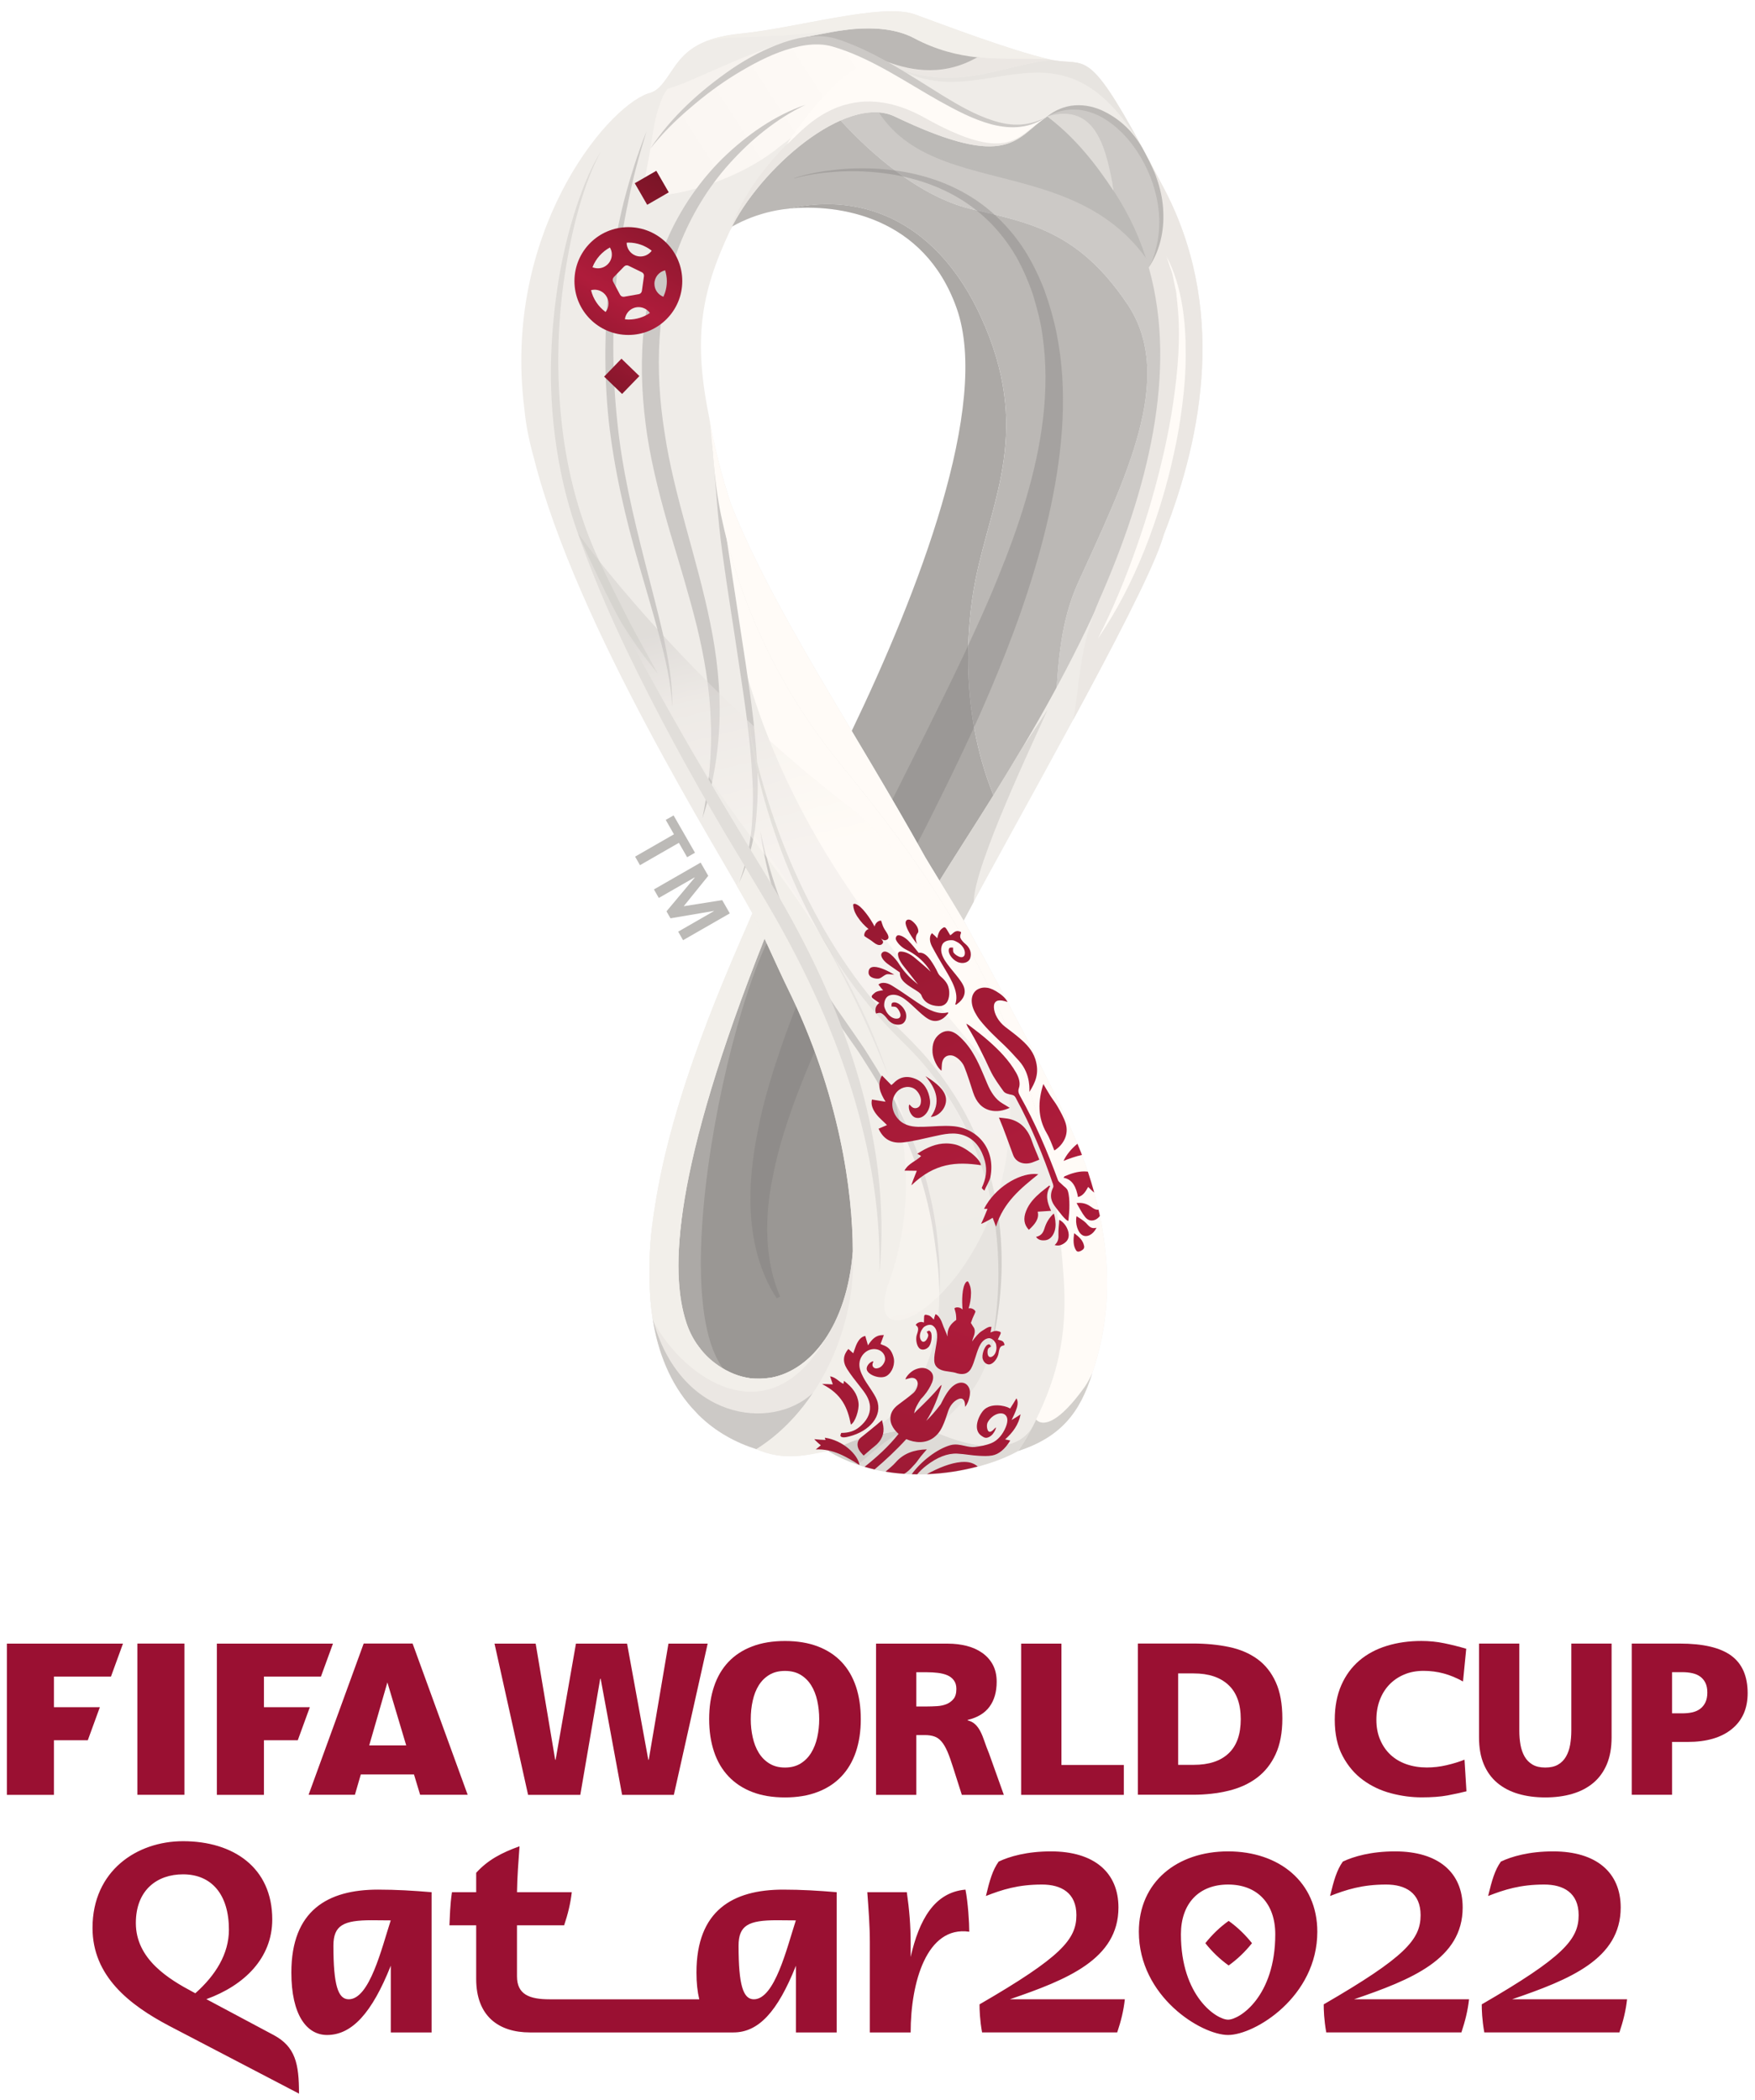 <?xml version="1.0" encoding="UTF-8"?>
<svg width="250.73" height="300" version="1.1" viewBox="0 0 66.338 79.375" >
<defs>
<clipPath id="cv">
<path d="m68.049 785.56c-0.05-3e-3 -0.098-0.01-0.147-0.012-2.082-0.206-3.75-1.871-4.879-4.261-0.386-0.822-0.711-1.726-0.964-2.686 0.251 0.217 0.55 0.429 0.892 0.624 0.743 0.422 1.764 0.817 2.934 0.932 2.607 0.256 7.036-0.404 8.726-5.165 1.787-5.032-2.026-14.841-5.443-21.948 1.659-2.883 2.676-4.711 4.556-7.78 0 0 8.129 12.394 8.221 12.578 2.581 5.197 4.019 11.571 3.634 16.678-0.614 8.19-5.729 10.621-5.795 10.682-0.134-0.058-0.272-0.13-0.413-0.211-1.81-1.085-1.857-2.816-8.146 0.195-0.673 0.324-1.57 0.402-2.33 0.402-0.313 0-0.604-0.012-0.846-0.028"/>
</clipPath>
<mask id="k" x="0" y="0" width="1" height="1" maskUnits="userSpaceOnUse">
<g clip-path="url(#cr)">
<path d="m47.88 751.09 17.634 42.903 34.629-14.233-17.634-42.903z" fill="url(#at)"/>
</g>
</mask>
<clipPath id="cr">
<path d="m-32768 32767h65535v-65535h-65535z"/>
</clipPath>
<linearGradient id="at" x2="1" gradientTransform="matrix(7.371 17.933 17.933 -7.371 63.741 748.2)" gradientUnits="userSpaceOnUse">
<stop stop-color="#fff" offset="0"/>
<stop stop-color="#fff" stop-opacity="0" offset=".574"/>
<stop stop-color="#fff" stop-opacity="0" offset="1"/>
</linearGradient>
<linearGradient id="ak" x2="1" gradientTransform="matrix(7.371 17.933 17.933 -7.371 63.741 748.2)" gradientUnits="userSpaceOnUse">
<stop stop-color="#858380" offset="0"/>
<stop stop-color="#a19f9c" offset="1"/>
</linearGradient>
<clipPath id="ch">
<path d="m51.024 713.87h168.66v76.999h-168.66z"/>
</clipPath>
<clipPath id="cg">
<path d="m68.049 785.56c-0.05-3e-3 -0.098-0.01-0.147-0.012-2.082-0.206-3.75-1.871-4.879-4.261-0.386-0.822-0.711-1.726-0.964-2.686 0.251 0.217 0.55 0.429 0.892 0.624 0.743 0.422 1.764 0.817 2.934 0.932 2.607 0.256 7.036-0.404 8.726-5.165 1.787-5.032-2.026-14.841-5.443-21.948 1.659-2.883 3.088-5.827 4.713-8.756 0 0 8.717 15.109 8.807 15.294 2.583 5.198 3.692 11.283 3.271 15.033-0.43 3.811-1.175 5.175-2.111 6.58-0.327 0.492-3.998 3.946-4.064 4.007-0.134-0.058-0.272-0.13-0.413-0.211-1.81-1.085-1.857-2.816-8.146 0.195-0.673 0.324-1.57 0.402-2.33 0.402-0.313 0-0.604-0.012-0.846-0.028"/>
</clipPath>
<mask id="j" x="0" y="0" width="1" height="1" maskUnits="userSpaceOnUse">
<g clip-path="url(#cf)">
<path d="m83.332 793.64 16.722-44.177-34.947-13.227-16.722 44.177z" fill="url(#aj)"/>
</g>
</mask>
<clipPath id="cf">
<path d="m-32768 32767h65535v-65535h-65535z"/>
</clipPath>
<linearGradient id="aj" x2="1" gradientTransform="matrix(9.982 -26.374 -26.374 -9.982 67.671 790.92)" gradientUnits="userSpaceOnUse">
<stop stop-color="#fff" offset="0"/>
<stop stop-color="#fff" stop-opacity="0" offset=".574"/>
<stop stop-color="#fff" stop-opacity="0" offset="1"/>
</linearGradient>
<linearGradient id="ai" x2="1" gradientTransform="matrix(9.982 -26.374 -26.374 -9.982 67.671 790.92)" gradientUnits="userSpaceOnUse">
<stop stop-color="#9d9b98" offset="0"/>
<stop stop-color="#797775" offset="1"/>
</linearGradient>
<clipPath id="ce">
<path d="m51.024 713.87h168.66v76.999h-168.66z"/>
</clipPath>
<clipPath id="cd">
<path d="m62.073 783.01h21.758v-60.886h-21.758z"/>
</clipPath>
<clipPath id="cc">
<path d="m72.002 783.01c-2.681-0.028-4.642-0.901-4.706-1.524 12.524-0.41 13.529-9.172 1.286-31.313-4.642-8.395-6.486-16.113-6.509-21.298v-0.195c0.014-3.269 0.767-5.496 2.001-6.197 0.423-0.24 0.876-0.353 1.324-0.36h0.077c1.937 0.027 3.73 2.061 2.473 4.66-1.564 3.232-0.243 9.899 3.758 17.182 4 7.286 17.983 27.314 9.373 35.451-2.863 2.706-6.163 3.567-8.816 3.594z"/>
</clipPath>
<mask id="i" x="0" y="0" width="1" height="1" maskUnits="userSpaceOnUse">
<g clip-path="url(#cb)">
<path d="m117.36 768.95-34.915-60.26-49.242 28.53 34.915 60.261z" fill="url(#ah)"/>
</g>
</mask>
<clipPath id="cb">
<path d="m-32768 32767h65535v-65535h-65535z"/>
</clipPath>
<linearGradient id="ah" x2="1" gradientTransform="matrix(-29.153 -50.315 -50.315 29.153 77.869 770.24)" gradientUnits="userSpaceOnUse">
<stop stop-color="#fff" stop-opacity=".8" offset="0"/>
<stop stop-color="#fff" stop-opacity=".8" offset=".16"/>
<stop stop-color="#fff" offset=".843"/>
<stop stop-color="#fff" offset="1"/>
</linearGradient>
<linearGradient id="ag" x2="1" gradientTransform="matrix(-29.153 -50.315 -50.315 29.153 77.869 770.24)" gradientUnits="userSpaceOnUse">
<stop stop-color="#797775" offset="0"/>
<stop stop-color="#f2efea" offset=".843"/>
<stop stop-color="#f2efea" offset="1"/>
</linearGradient>
<clipPath id="ca">
<path d="m63.906 782.26h16.23v-58.665h-16.23z"/>
</clipPath>
<clipPath id="bz">
<path d="m63.906 723.59h16.23v58.664h-16.23z"/>
</clipPath>
<clipPath id="by">
<path d="m58.788 743.77h11.573v-25.177h-11.573z"/>
</clipPath>
<clipPath id="bx">
<path d="m58.788 727.02c0-4.306 1.997-6.824 3.589-7.846 0.509-0.327 1.368-0.556 2.279-0.575h0.241c0.372 8e-3 0.748 0.051 1.109 0.139 2.454 0.598 4.312 3.06 4.355 7.641v0.33c-0.017 1.83-0.316 3.986-0.969 6.481-0.218 0.835-1.96 4.613-2.306 5.282-0.711 1.37-2.347 4.594-2.68 5.304-2.845-6.431-5.561-14.478-5.618-16.756"/>
</clipPath>
<mask id="h" x="0" y="0" width="1" height="1" maskUnits="userSpaceOnUse">
<g clip-path="url(#bw)">
<path d="m58.788 743.77h12.968v-25.36h-12.968z" fill="url(#af)"/>
</g>
</mask>
<clipPath id="bw">
<path d="m-32768 32767h65535v-65535h-65535z"/>
</clipPath>
<linearGradient id="af" x2="1" gradientTransform="matrix(0 58.214 58.214 0 64.575 721.92)" gradientUnits="userSpaceOnUse">
<stop stop-color="#fff" offset="0"/>
<stop stop-color="#fff" offset=".019"/>
<stop stop-color="#fff" stop-opacity=".8" offset="1"/>
</linearGradient>
<linearGradient id="ae" x2="1" gradientTransform="matrix(0 58.214 58.214 0 64.575 721.92)" gradientUnits="userSpaceOnUse">
<stop stop-color="#9d9b98" offset="0"/>
<stop stop-color="#f2efea" offset="1"/>
</linearGradient>
<clipPath id="bv">
<path d="m62.059 786.1h23.748v-41.538h-23.748z"/>
</clipPath>
<clipPath id="bu">
<path d="m63.023 781.29c-0.386-0.822-0.709-1.726-0.964-2.686 0.249 0.217 0.551 0.429 0.893 0.624 0.742 0.422 1.763 0.817 2.931 0.932 2.609 0.256 7.036-0.404 8.729-5.165 1.786-5.032-2.027-14.841-5.444-21.948 1.659-2.883 3.195-5.556 4.816-8.485 0 0 8.614 14.838 8.704 15.023 2.583 5.197 4.999 14.938 0.981 21.47-1.428 2.321-3.477 4.062-3.545 4.123-0.268-0.04-0.612-0.103-0.753-0.184-1.81-1.085-1.181-1.966-7.59 0.78-0.524 0.225-1.076 0.325-1.636 0.325-2.96 0-6.173-2.801-7.122-4.809"/>
</clipPath>
<mask id="g" x="0" y="0" width="1" height="1" maskUnits="userSpaceOnUse">
<g clip-path="url(#bt)">
<path d="m64.995 736.4-16.511 45.906 36.267 13.044 16.511-45.906z" fill="url(#ad)"/>
</g>
</mask>
<clipPath id="bt">
<path d="m-32768 32767h65535v-65535h-65535z"/>
</clipPath>
<linearGradient id="ad" x2="1" gradientTransform="matrix(-15.183 42.213 42.213 15.183 84.516 744.94)" gradientUnits="userSpaceOnUse">
<stop stop-color="#fff" offset="0"/>
<stop stop-color="#fff" offset=".019"/>
<stop stop-color="#fff" stop-opacity=".8" offset="1"/>
</linearGradient>
<linearGradient id="ac" x2="1" gradientTransform="matrix(-15.183 42.213 42.213 15.183 84.516 744.94)" gradientUnits="userSpaceOnUse">
<stop stop-color="#9d9b98" offset="0"/>
<stop stop-color="#f2efea" offset="1"/>
</linearGradient>
<clipPath id="bs">
<path d="m59.446 785.64h26.552v-67.035h-26.552z"/>
</clipPath>
<clipPath id="br">
<path d="m70.157 785.64c-2.085-0.015-4.42-1.718-5.289-2.693-1.01-1.135-2.554-3.386-2.809-4.346 0.834 0.721 2.244 1.401 3.824 1.556 2.609 0.256 7.036-0.404 8.729-5.165 1.786-5.032-2.027-14.841-5.444-21.948-0.08-0.167-0.162-0.335-0.243-0.5-0.343-0.609-4.377-8.367-4.519-8.773-2.492-7.188-4.903-14.553-4.96-16.83 0-3.899 1.382-8.275 5.258-8.336h0.164c0.359 5e-3 0.737 0.047 1.138 0.128 3.688 0.753 4.605 6.778 4.051 9.882 0 0-1.19 5.044-1.246 5.149 0 0 7.322 14.682 7.85 15.612 0.644 1.139 5.937 10.021 6.027 10.206 2.583 5.197 3.518 11.269 3.27 15.033-0.087 1.325-1.422 5.347-2.289 6.437-1.699 2.131-4.157 4.02-4.298 3.939-1.81-1.085-1.525-1.98-8.056 0.456-0.349 0.13-0.716 0.19-1.092 0.193z"/>
</clipPath>
<mask id="f" x="0" y="0" width="1" height="1" maskUnits="userSpaceOnUse">
<g clip-path="url(#bq)">
<path d="m62.511 709.22-24.9 69.231 45.529 16.375 24.9-69.23z" fill="url(#ab)"/>
</g>
</mask>
<clipPath id="bq">
<path d="m-32768 32767h65535v-65535h-65535z"/>
</clipPath>
<linearGradient id="ab" x2="1" gradientTransform="matrix(-23.072 64.149 64.149 23.072 83.548 719.82)" gradientUnits="userSpaceOnUse">
<stop stop-color="#fff" offset="0"/>
<stop stop-color="#fff" offset=".019"/>
<stop stop-color="#fff" stop-opacity="0" offset="1"/>
</linearGradient>
<linearGradient id="aa" x2="1" gradientTransform="matrix(-23.072 64.149 64.149 23.072 83.548 719.82)" gradientUnits="userSpaceOnUse">
<stop stop-color="#44433e" offset="0"/>
<stop stop-color="#f2efea" offset="1"/>
</linearGradient>
<clipPath id="bp">
<path d="m65.815 780.86c-0.339-0.035-1.523-0.266-2.243-0.505l-0.389-0.596-0.232-0.535c0.743 0.422 1.764 0.817 2.934 0.932 2.607 0.256 7.036-0.404 8.726-5.165 1.787-5.032-2.026-14.841-5.443-21.948-0.074-0.155-0.15-0.308-0.224-0.462 0.55-0.462 0.983-0.813 0.983-0.813 0.103 0.17 0.166 0.31 0.258 0.485 3.518 7.332 6.962 17.716 5.094 22.973-0.727 2.043-1.983 3.573-3.734 4.545-0.11 0.06-0.775 0.381-1.006 0.469-0.112 0.046-0.224 0.088-0.337 0.128-0.219 0.076-0.9 0.262-1.012 0.287-0.426 0.098-0.868 0.168-1.316 0.208-0.334 0.032-0.675 0.046-1.012 0.046-0.353 0-0.707-0.015-1.047-0.049"/>
</clipPath>
<mask id="e" x="0" y="0" width="1" height="1" maskUnits="userSpaceOnUse">
<g clip-path="url(#bo)">
<path d="m77.147 751.77h-14.195v29.141h14.195z" fill="url(#z)"/>
</g>
</mask>
<clipPath id="bo">
<path d="m-32768 32767h65535v-65535h-65535z"/>
</clipPath>
<linearGradient id="z" x2="1" gradientTransform="matrix(0 -28.636 -28.636 0 69.378 781.49)" gradientUnits="userSpaceOnUse">
<stop stop-color="#fff" stop-opacity=".2" offset="0"/>
<stop stop-color="#fff" stop-opacity=".8" offset="1"/>
</linearGradient>
<linearGradient id="y" x2="1" gradientTransform="matrix(0 -28.636 -28.636 0 69.378 781.49)" gradientUnits="userSpaceOnUse">
<stop stop-color="#f2efea" offset="0"/>
<stop stop-color="#f2efea" offset="1"/>
</linearGradient>
<clipPath id="bn">
<path d="m51.024 713.87h168.66v76.999h-168.66z"/>
</clipPath>
<linearGradient id="x" x2="1" gradientTransform="matrix(9.366 6.067 6.067 -9.366 60.415 782.83)" gradientUnits="userSpaceOnUse">
<stop stop-color="#faf6f2" offset="0"/>
<stop stop-color="#fffbf7" offset="1"/>
</linearGradient>
<clipPath id="bm">
<path d="m51.024 713.87h168.66v76.999h-168.66z"/>
</clipPath>
<clipPath id="bl">
<path d="m69.079 789.48c-0.142-0.01-6.595-0.377-7.442-0.624-1.326-0.516-1.657-1.391-2.205-2.106-0.322-0.421-0.546-0.55-0.841-0.618 0.202 0.043 0.442 0.099 0.713 0.168 0.742 0.185 1.371 0.461 2.106 0.786 0.674 0.297 1.439 0.633 2.421 1.034 0.543 0.222 1.695 0.643 2.301 0.807 0.617 0.165 2.153 0.432 2.301 0.453 0.204 0.029 0.615 0.081 0.814 0.109-0.057-2e-3 -0.113-4e-3 -0.168-9e-3"/>
</clipPath>
<mask id="d" x="0" y="0" width="1" height="1" maskUnits="userSpaceOnUse">
<g clip-path="url(#bk)">
<path d="m58.591 789.5h10.655v-3.357h-10.655z" fill="url(#w)"/>
</g>
</mask>
<clipPath id="bk">
<path d="m-32768 32767h65535v-65535h-65535z"/>
</clipPath>
<linearGradient id="w" x2="1" gradientTransform="matrix(10.656 0 0 -10.656 58.591 787.82)" gradientUnits="userSpaceOnUse">
<stop stop-color="#fff" stop-opacity=".8" offset="0"/>
<stop stop-color="#fff" stop-opacity=".8" offset=".091"/>
<stop stop-color="#fff" stop-opacity="0" offset="1"/>
</linearGradient>
<linearGradient id="v" x2="1" gradientTransform="matrix(10.656 0 0 -10.656 58.591 787.82)" gradientUnits="userSpaceOnUse">
<stop stop-color="#b0aeab" offset="0"/>
<stop stop-color="#faf6f2" offset="1"/>
</linearGradient>
<clipPath id="bj">
<path d="m51.024 713.87h168.66v76.999h-168.66z"/>
</clipPath>
<clipPath id="bi">
<path d="m79.322 784.96c0.026 0.016 0.055 0.033 0.082 0.05 1.033 0.68 3.049 1.039 4.847-1.672-2.641 4.472-5.102 4.061-7.655 3.648-1.667-0.27-3.373-0.539-5.19 0.55 2.559-1.649 5.469-4.094 7.916-2.576"/>
</clipPath>
<mask id="c" x="0" y="0" width="1" height="1" maskUnits="userSpaceOnUse">
<g clip-path="url(#bh)">
<path d="m81.33 777.95-11.798 6.401 4.795 8.839 11.798-6.401z" fill="url(#u)"/>
</g>
</mask>
<clipPath id="bh">
<path d="m-32768 32767h65535v-65535h-65535z"/>
</clipPath>
<linearGradient id="u" x2="1" gradientTransform="matrix(-14.584 7.912 7.912 14.584 85.944 781.69)" gradientUnits="userSpaceOnUse">
<stop stop-color="#fff" stop-opacity=".8" offset="0"/>
<stop stop-color="#fff" stop-opacity=".8" offset=".048"/>
<stop stop-color="#fff" stop-opacity=".602" offset=".527"/>
<stop stop-color="#fff" stop-opacity=".602" offset=".538"/>
<stop stop-color="#fff" stop-opacity=".4" offset="1"/>
</linearGradient>
<linearGradient id="t" x2="1" gradientTransform="matrix(-14.584 7.912 7.912 14.584 85.944 781.69)" gradientUnits="userSpaceOnUse">
<stop stop-color="#fffbf7" offset="0"/>
<stop stop-color="#fffbf7" offset=".527"/>
<stop stop-color="#b4b2af" offset="1"/>
</linearGradient>
<clipPath id="bg">
<path d="m51.024 713.87h168.66v76.999h-168.66z"/>
</clipPath>
<clipPath id="bf">
<path d="m71.136 790.4c-2.105-0.032-5.43-0.934-7.742-1.161-0.736-0.071-1.304-0.207-1.757-0.383 1.726 0.346 1.9 4e-3 6.828 0.562 0.023 4e-3 0.656 0.065 0.814 0.075 1.126 0.072 2.232-4e-3 3.147-0.493 1.149-0.617 2.234-0.875 3.274-0.986 0.781-0.085 1.536-0.085 2.276-0.083 0.487 0 0.966 0 1.441-0.022-1.959 0.45-5.325 1.725-6.967 2.329-0.292 0.106-0.661 0.155-1.092 0.162z"/>
</clipPath>
<mask id="b" x="0" y="0" width="1" height="1" maskUnits="userSpaceOnUse">
<g clip-path="url(#be)">
<path d="m61.637 790.41h17.78v-2.492h-17.78z" fill="url(#s)"/>
</g>
</mask>
<clipPath id="be">
<path d="m-32768 32767h65535v-65535h-65535z"/>
</clipPath>
<linearGradient id="s" x2="1" gradientTransform="matrix(17.78 0 0 -17.78 61.637 789.16)" gradientUnits="userSpaceOnUse">
<stop stop-color="#fff" offset="0"/>
<stop stop-color="#fff" offset=".091"/>
<stop stop-color="#fff" stop-opacity="0" offset="1"/>
</linearGradient>
<linearGradient id="r" x2="1" gradientTransform="matrix(17.78 0 0 -17.78 61.637 789.16)" gradientUnits="userSpaceOnUse">
<stop stop-color="#CCC9C6" offset="0"/>
<stop stop-color="#faf6f2" offset="1"/>
</linearGradient>
<clipPath id="bd">
<path d="m51.024 713.87h168.66v76.999h-168.66z"/>
</clipPath>
<clipPath id="bc">
<path d="m56.257 783.3c-3.328-4.549-4.151-11.925-2.821-15.84 1.699-5.005 2.459-7.48 6.656-14.176 0.386-0.615-2.175 9.621-2.735 12.111-0.512 2.278-2.066 11.586 1.22 18.923 0.305 0.681 0.653 1.431 1.045 2.071-1.319-0.692-2.439-1.825-3.365-3.089"/>
</clipPath>
<mask id="a" x="0" y="0" width="1" height="1" maskUnits="userSpaceOnUse">
<g clip-path="url(#bb)">
<path d="m62.417 786.28-1.967-34.09-10.282 0.593 1.966 34.09z" fill="url(#q)"/>
</g>
</mask>
<clipPath id="bb">
<path d="m-32768 32767h65535v-65535h-65535z"/>
</clipPath>
<linearGradient id="q" x2="1" gradientTransform="matrix(-1.903 -32.993 -32.993 1.903 57.846 786.49)" gradientUnits="userSpaceOnUse">
<stop stop-color="#fff" stop-opacity=".8" offset="0"/>
<stop stop-color="#fff" stop-opacity=".8" offset=".091"/>
<stop stop-color="#fff" stop-opacity="0" offset="1"/>
</linearGradient>
<linearGradient id="p" x2="1" gradientTransform="matrix(-1.903 -32.993 -32.993 1.903 57.846 786.49)" gradientUnits="userSpaceOnUse">
<stop stop-color="#fffbf7" offset="0"/>
<stop stop-color="#fffbf7" offset="1"/>
</linearGradient>
<clipPath id="ba">
<path d="m51.024 713.87h168.66v76.999h-168.66z"/>
</clipPath>
<clipPath id="cu">
<path d="m63.069 758.46c-0.061 0.293-0.099 0.457-0.099 0.457s0.033-0.162 0.099-0.457m-0.224-12.842c0.165-0.284 0.3-0.507 0.442-0.761 0.066-0.118 0.139-0.241 0.206-0.358 5.634-9.849 14.466-17.034 9.503-24.81-0.443-0.695-0.896-1.408-1.672-2.101 0.897 0.739 1.599 0.651 2.226 0.561 0.66-0.094 1.24-0.189 1.884 0.686 0.182 0.247 0.425 0.646 0.633 1.162 0.112 0.271 0.212 0.57 0.313 0.947 0 0 2.708-3.655 5.354-1 0.891 2.966 1.246 7.434-2.709 12.289-4.5 5.524-7.305 6.082-10.94 12.308-2.875 4.922-4.598 12.058-5.016 13.919 0.422-2.013 1.944-10.105-0.224-12.842"/>
</clipPath>
<mask id="o" x="0" y="0" width="1" height="1" maskUnits="userSpaceOnUse">
<g clip-path="url(#ct)">
<path d="m62.846 758.91h20.135v-41.628h-20.135z" fill="url(#az)"/>
</g>
</mask>
<clipPath id="ct">
<path d="m-32768 32767h65535v-65535h-65535z"/>
</clipPath>
<linearGradient id="az" x2="1" gradientTransform="matrix(19.466 0 0 -19.466 62.846 738.25)" gradientUnits="userSpaceOnUse">
<stop stop-color="#fff" offset="0"/>
<stop stop-color="#fff" offset=".091"/>
<stop stop-color="#fff" stop-opacity="0" offset="1"/>
</linearGradient>
<linearGradient id="ay" x2="1" gradientTransform="matrix(19.466 0 0 -19.466 62.846 738.25)" gradientUnits="userSpaceOnUse">
<stop stop-color="#dad7d3" offset="0"/>
<stop stop-color="#faf6f2" offset="1"/>
</linearGradient>
<clipPath id="cs">
<path d="m57.581 781.04c-0.809-3.564-1.317-8.785-0.506-14.116 0.353-2.331 2.079-7.42 2.47-9.873-0.993 7.831-4.718 22.816 7.216 28.499-2.842-0.705-8.428-4.894-9.18-4.51"/>
</clipPath>
<mask id="n" x="0" y="0" width="1" height="1" maskUnits="userSpaceOnUse">
<g clip-path="url(#cq)">
<path d="m54.861 756.42-1.537 29.049 13.404 0.709 1.537-29.048z" fill="url(#ax)"/>
</g>
</mask>
<clipPath id="cq">
<path d="m-32768 32767h65535v-65535h-65535z"/>
</clipPath>
<linearGradient id="ax" x2="1" gradientTransform="matrix(-.652 12.326 12.326 .652 62.369 766.1)" gradientUnits="userSpaceOnUse">
<stop stop-color="#fff" offset="0"/>
<stop stop-color="#fff" offset=".091"/>
<stop stop-color="#fff" stop-opacity="0" offset="1"/>
</linearGradient>
<linearGradient id="aw" x2="1" gradientTransform="matrix(-.652 12.326 12.326 .652 62.369 766.1)" gradientUnits="userSpaceOnUse">
<stop stop-color="#BBB8B5" offset="0"/>
<stop stop-color="#faf6f2" offset="1"/>
</linearGradient>
<clipPath id="cp">
<path d="m71.136 790.4c-2.105-0.032-5.43-0.934-7.742-1.161-0.736-0.071-1.304-0.207-1.757-0.383-1.326-0.516-1.657-1.391-2.205-2.106-0.322-0.421-0.546-0.55-0.841-0.618-7e-3 -1e-3 -0.014-1e-3 -0.019-4e-3 -2.245-0.805-7.548-7.349-6.403-16.376 0.082-0.886 0.269-1.749 0.508-2.594 2.191-8.665 9.532-20.286 11.334-23.584-1.328-3.056-4.162-9.331-5.066-15.24-0.038-0.201-0.256-1.559-0.27-2.696-0.122-3.008 0.442-5.756 2.186-7.73 0.01-0.013 0.341-0.369 0.356-0.384 0.889-0.877 1.941-1.435 2.997-1.771h1e-3c1.496-0.642 2.636-0.283 3.733-0.096 0.493-0.298 1.007-0.528 1.53-0.707 3.148-1.088 6.669-0.215 8.32 0.707 2.213 0.719 3.222 2.02 3.854 4.032 0.637 1.896 1.612 5.768-0.594 11.496-0.994 2.475-2.986 6.347-6.06 11.974l-0.019 0.034c2.462 4.661 9.058 16.192 10.233 19.564 0.063 0.178 0.119 0.35 0.174 0.522 1.993 5.102 3.296 11.853-0.117 18.132-0.17 0.329-0.8 1.508-1.018 1.917-0.04 0.074-0.067 0.123-0.074 0.134-2.754 5.058-2.847 4.099-4.568 4.403-0.062 9e-3 -0.128 0.028-0.192 0.044-1.959 0.45-5.325 1.725-6.967 2.329-0.292 0.106-0.661 0.155-1.092 0.162zm2.15-44.426c-0.102 0.174-0.2 0.338-0.299 0.506-3.792 6.816-7.875 12.754-10.094 18.341-0.491 1.51-0.875 2.997-1.114 4.42-0.837 4.076-0.488 6.472 1.07 9.768 1.497 3.175 6.024 7.136 8.557 5.924 2.785-1.334 4.317-1.649 5.328-1.526 0.971 0.12 1.453 0.649 2.098 1.177 0.134 0.117 0.462 0.344 0.49 0.366 1.513-1.165 2.556-2.525 3.456-3.885 7.632-11.529-4.968-29.179-9.054-35.804-0.275 0.46-0.436 0.712-0.438 0.713m-9.382-26.539c-0.571 0.075-1.142 0.3-1.691 0.675-0.764 0.529-1.334 1.31-1.628 2.191-0.887 2.666-0.701 7.963 4.054 19.958 0.497-1.076 0.964-2.091 1.166-2.507 2.752-5.569 3.413-10.676 3.417-13.728-0.297-3.837-2.148-6.166-4.235-6.557-0.229-0.036-0.453-0.053-0.672-0.053-0.139 0-0.276 8e-3 -0.411 0.021"/>
</clipPath>
<mask id="m" x="0" y="0" width="1" height="1" maskUnits="userSpaceOnUse">
<g clip-path="url(#co)">
<path d="m90.411 713.87h-39.387v76.539h39.387z" fill="url(#av)"/>
</g>
</mask>
<clipPath id="co">
<path d="m-32768 32767h65535v-65535h-65535z"/>
</clipPath>
<linearGradient id="av" x2="1" gradientTransform="matrix(0 -66.269 -66.269 0 69.694 783.97)" gradientUnits="userSpaceOnUse">
<stop stop-color="#fff" stop-opacity="0" offset="0"/>
<stop stop-color="#fff" stop-opacity="0" offset=".023"/>
<stop stop-color="#fff" offset=".512"/>
<stop stop-color="#fff" stop-opacity="0" offset=".983"/>
<stop stop-color="#fff" stop-opacity="0" offset="1"/>
</linearGradient>
<linearGradient id="au" x2="1" gradientTransform="matrix(0 -66.269 -66.269 0 69.694 783.97)" gradientUnits="userSpaceOnUse">
<stop stop-color="#dad7d3" offset="0"/>
<stop stop-color="#fffbf7" offset=".512"/>
<stop stop-color="#eeebe7" offset="1"/>
</linearGradient>
<clipPath id="cn">
<path d="m71.242 790.41c-2.098-2e-3 -5.498-0.931-7.848-1.162-0.736-0.071-1.304-0.207-1.757-0.383-1.326-0.516-1.657-1.391-2.205-2.106-0.322-0.421-0.546-0.55-0.841-0.618-7e-3 -1e-3 -0.014-1e-3 -0.019-4e-3 -2.245-0.805-7.548-7.349-6.403-16.376 0.082-0.886 0.269-1.749 0.508-2.594 2.191-8.665 9.532-20.286 11.334-23.584-1.328-3.056-4.162-9.331-5.066-15.24-0.038-0.201-0.256-1.559-0.27-2.698-0.122-3.006 0.442-5.754 2.186-7.728 0.01-0.013 0.341-0.369 0.356-0.384 0.889-0.877 1.941-1.435 2.997-1.771h1e-3c1.496-0.642 2.636-0.283 3.733-0.096 0.493-0.298 1.007-0.528 1.53-0.707 1.069-0.369 2.18-0.512 3.247-0.506 2.075 0.015 3.984 0.605 5.073 1.213 2.213 0.719 3.222 2.02 3.854 4.032 0.637 1.896 1.612 5.768-0.594 11.496-0.994 2.475-2.986 6.347-6.06 11.974l-0.019 0.034c2.462 4.661 9.058 16.192 10.233 19.564 0.063 0.178 0.119 0.35 0.174 0.522 1.993 5.102 3.296 11.853-0.117 18.132-0.17 0.327-0.8 1.508-1.018 1.917-0.04 0.074-0.067 0.123-0.074 0.134-2.754 5.058-2.847 4.099-4.568 4.403-0.062 9e-3 -0.128 0.028-0.192 0.044-1.959 0.45-5.325 1.725-6.967 2.329-0.312 0.114-0.717 0.163-1.187 0.163zm2.044-44.427c-0.102 0.174-0.2 0.338-0.299 0.506-3.792 6.816-7.875 12.754-10.094 18.341-0.491 1.51-0.875 2.997-1.114 4.42-0.837 4.076-0.488 6.472 1.07 9.768 1.497 3.175 6.024 7.136 8.557 5.924 2.785-1.334 4.317-1.649 5.328-1.526 0.971 0.12 1.453 0.649 2.098 1.177 0.134 0.117 0.462 0.344 0.49 0.366 1.513-1.165 2.556-2.525 3.456-3.885 7.632-11.529-4.968-29.179-9.054-35.804-0.275 0.46-0.436 0.712-0.438 0.713m-9.382-26.539c-0.571 0.075-1.142 0.3-1.691 0.675-0.764 0.529-1.334 1.31-1.628 2.191-0.887 2.666-0.701 7.963 4.054 19.958 0.497-1.076 0.964-2.091 1.166-2.507 2.752-5.569 3.413-10.676 3.417-13.728-0.297-3.837-2.148-6.166-4.235-6.557-0.229-0.036-0.453-0.053-0.672-0.053-0.139 0-0.276 8e-3 -0.411 0.021"/>
</clipPath>
<mask id="l" x="0" y="0" width="1" height="1" maskUnits="userSpaceOnUse">
<g clip-path="url(#cm)">
<path d="m90.411 714.44h-39.387v75.964h39.387z" fill="url(#as)"/>
</g>
</mask>
<clipPath id="cm">
<path d="m-32768 32767h65535v-65535h-65535z"/>
</clipPath>
<linearGradient id="as" x2="1" gradientTransform="matrix(0 -66.269 -66.269 0 69.694 787.85)" gradientUnits="userSpaceOnUse">
<stop stop-color="#fff" stop-opacity="0" offset="0"/>
<stop stop-color="#fff" stop-opacity="0" offset=".023"/>
<stop stop-color="#fff" offset=".512"/>
<stop stop-color="#fff" stop-opacity="0" offset=".983"/>
<stop stop-color="#fff" stop-opacity="0" offset="1"/>
</linearGradient>
<linearGradient id="ar" x2="1" gradientTransform="matrix(0 -66.269 -66.269 0 69.694 787.85)" gradientUnits="userSpaceOnUse">
<stop stop-color="#dad7d3" offset="0"/>
<stop stop-color="#fffbf7" offset=".512"/>
<stop stop-color="#eeebe7" offset="1"/>
</linearGradient>
<clipPath id="cl">
<path d="m51.024 713.87h168.66v76.999h-168.66z"/>
</clipPath>
<clipPath id="ck">
<path d="m54.944 763.32h22.436v-40.878h-22.436z"/>
</clipPath>
<linearGradient id="aq" x2="1" gradientTransform="matrix(-9.29 38.204 38.204 9.29 73.017 721.02)" gradientUnits="userSpaceOnUse">
<stop stop-color="#faf6f2" offset="0"/>
<stop stop-color="#fffbf7" offset=".512"/>
<stop stop-color="#fffbf7" offset=".677"/>
<stop stop-color="#ebe7e3" offset=".901"/>
<stop stop-color="#CCC9C6" offset="1"/>
</linearGradient>
<linearGradient id="ap" x2="1" gradientTransform="matrix(-6.268 -10.818 -10.818 6.268 60.427 781.34)" gradientUnits="userSpaceOnUse">
<stop stop-color="#791426" offset="0"/>
<stop stop-color="#af1c3b" offset=".535"/>
<stop stop-color="#791426" offset="1"/>
</linearGradient>
<linearGradient id="ao" x2="1" gradientTransform="matrix(-6.268 -10.819 -10.819 6.268 59.238 782.03)" gradientUnits="userSpaceOnUse">
<stop stop-color="#791426" offset="0"/>
<stop stop-color="#af1c3b" offset=".535"/>
<stop stop-color="#791426" offset="1"/>
</linearGradient>
<linearGradient id="an" x2="1" gradientTransform="matrix(-6.268 -10.818 -10.818 6.268 62.318 780.24)" gradientUnits="userSpaceOnUse">
<stop stop-color="#791426" offset="0"/>
<stop stop-color="#af1c3b" offset=".535"/>
<stop stop-color="#791426" offset="1"/>
</linearGradient>
<linearGradient id="am" x2="1" gradientTransform="matrix(23.651 56.171 56.171 -23.651 62.473 693.8)" gradientUnits="userSpaceOnUse">
<stop stop-color="#791426" offset="0"/>
<stop stop-color="#af1c3b" offset=".535"/>
<stop stop-color="#791426" offset="1"/>
</linearGradient>
<clipPath id="cj">
<path d="m51.024 713.87h168.66v76.999h-168.66z"/>
</clipPath>
<clipPath id="ci">
<path d="m69.24 744.07h12.812v-18.054h-12.812z"/>
</clipPath>
<linearGradient id="al" x2="1" gradientTransform="matrix(27.571 -61.706 -61.706 -27.571 62.141 762.4)" gradientUnits="userSpaceOnUse">
<stop stop-color="#791426" offset="0"/>
<stop stop-color="#af1c3b" offset=".535"/>
<stop stop-color="#791426" offset="1"/>
</linearGradient>
</defs>
<g transform="translate(-53.086 -116.12)">
<g transform="matrix(.618 0 0 .618 19.915 94.885)">
<g transform="matrix(1.178 0 0 -1.178 24.292 966.15)">
<g transform="translate(69.168 753.05)">
<path d="m0 0c-2.494 4.186-4.797 8.061-6.275 11.782-0.49 1.509-0.875 2.995-1.113 4.419-0.838 4.076-0.488 6.47 1.069 9.769 0.033 0.069 0.068 0.14 0.104 0.211 0.741 0.423 1.762 0.817 2.932 0.932 2.607 0.257 7.034-0.404 8.727-5.166 1.786-5.031-2.027-14.84-5.444-21.947m16.101 28.371c-0.17 0.327-0.801 1.51-1.018 1.915-0.041 0.075-0.068 0.124-0.074 0.135-2.754 5.057-2.847 4.099-4.566 4.403-0.064 0.011-0.13 0.028-0.194 0.044-1.958 0.451-5.323 1.726-6.967 2.33-1.699 0.622-6.17-0.716-9.056-1-0.734-0.071-1.303-0.206-1.757-0.383-1.327-0.515-1.657-1.39-2.205-2.107-0.32-0.42-0.544-0.547-0.841-0.617-6e-3 -1e-3 -0.014-1e-3 -0.018-3e-3 -2.245-0.805-7.549-7.348-6.403-16.377 0.082-0.886 0.268-1.749 0.507-2.594 2.193-8.665 9.532-20.286 11.334-23.584-1.328-3.056-4.162-9.331-5.066-15.241-0.037-0.2-0.256-1.558-0.27-2.698-0.12-3.004 0.443-5.753 2.185-7.727 0.011-0.012 0.342-0.367 0.357-0.383 0.891-0.878 1.941-1.436 2.998-1.771 1.496-0.644 2.634-0.284 3.735-0.097 0.491-0.298 1.005-0.528 1.528-0.707 3.148-1.088 6.67-0.215 8.32 0.707 2.213 0.719 3.222 2.018 3.854 4.032 0.637 1.897 1.612 5.768-0.595 11.497-0.991 2.474-2.985 6.346-6.057 11.974l-0.02 0.033c2.463 4.661 9.058 16.194 10.232 19.564 0.064 0.178 0.119 0.35 0.174 0.522 1.994 5.102 3.296 11.851-0.117 18.133" fill="#fff"/>
</g>
<g transform="translate(67.296 737.42)">
<path d="m0 0c-0.711 1.371-2.267 4.358-2.599 5.068-3.616-7.046-4.508-14.871-4.565-17.145 0.038-1.748 0-4.399 2.472-5.528 3.28 4.467-2.472 11.141 4.692 17.605" fill="#ACA9A6"/>
</g>
<g transform="translate(75.597 760.92)">
<path d="m0 0c0.846 4.201 2.955 7.783 0.277 13.622-2.206 4.807-6.003 6.527-9.991 5.621h1e-3c2.609 0.257 7.037-0.402 8.728-5.166 1.786-5.031-2.027-14.84-5.444-21.947-0.078-0.167-0.163-0.334-0.243-0.5 1.661-2.883 3.02-5.364 4.642-8.294 0 0 2.186 3.528 3.094 5.126-1.862 4.314-1.592 8.921-1.064 11.538" fill="#ACA9A6"/>
</g>
<g transform="translate(85.958 774.62)">
<path d="m0 0c-2e-3 0.145-2e-3 0.293-5e-3 0.432v0.024c-1e-3 0.063-4e-3 0.119-4e-3 0.181-0.023 0.629-0.067 1.173-0.127 1.623-0.064 0.443-0.141 0.773-0.212 1.009-0.316 0.947-1.074 2.079-1.942 3.168-1.698 2.131-3.818 4.089-3.884 4.151-0.134-0.059-0.271-0.13-0.413-0.212-1.811-1.084-1.769-2.556-8.058 0.456-0.95 0.455-2.435 0.167-3.266 0.112 6.359-4.723 13.338-4.521 17.911-10.944" fill="#BCBAB7"/>
</g>
<g transform="translate(81.079 756.84)">
<path d="m0 0c0.243 0.367 0.463 0.708 0.66 1.018 0.235 0.385 0.458 0.779 0.669 1.178 0.096 0.181 0.189 0.364 0.28 0.548 2.582 5.197 3.306 11.261 3.269 15.033-3.236 9.402-12.671 5.209-15.693 11.071-0.05-3e-3 -2.313-0.135-2.361-0.14 0.148-0.189 0.301-0.375 0.462-0.561 1.198-1.368 4.004-4.144 7.022-4.852 3.02-0.709 5.552-1.149 8.1-4.944 2.548-3.798-0.162-9.149-2.548-14.404-0.952-2.096-1.047-4.202-1.186-6.281 0.388 0.536 0.472 1.16 0.932 1.778 0.134 0.182 0.265 0.368 0.394 0.556" fill="#CCC9C6"/>
</g>
<g transform="translate(83.488 775.19)">
<path d="m0 0c-2.549 3.797-5.08 4.237-8.1 4.945-3.019 0.707-5.824 3.485-7.022 4.853-0.161 0.184-0.314 0.372-0.462 0.559-2.082-0.203-3.752-1.871-4.879-4.259-0.387-0.821-0.711-1.726-0.966-2.684 0.834 0.722 2.245 1.4 3.826 1.554 3.986 0.907 7.785-0.813 9.99-5.622 2.679-5.837 0.569-9.421-0.278-13.62-0.528-2.617-0.797-7.224 1.064-11.538 0.647 1.139 1.346 2.714 3.093 5.127 0.139 2.081 0.233 4.187 1.185 6.281 2.387 5.256 5.096 10.608 2.549 14.404" fill="#BBB8B5"/>
</g>
<g clip-path="url(#cv)">
<g mask="url(#k)">
<path d="m68.049 785.56c-0.05-3e-3 -0.098-0.01-0.147-0.012-2.082-0.206-3.75-1.871-4.879-4.261-0.386-0.822-0.711-1.726-0.964-2.686 0.251 0.217 0.55 0.429 0.892 0.624 0.743 0.422 1.764 0.817 2.934 0.932 2.607 0.256 7.036-0.404 8.726-5.165 1.787-5.032-2.026-14.841-5.443-21.948 1.659-2.883 2.676-4.711 4.556-7.78 0 0 8.129 12.394 8.221 12.578 2.581 5.197 4.019 11.571 3.634 16.678-0.614 8.19-5.729 10.621-5.795 10.682-0.134-0.058-0.272-0.13-0.413-0.211-1.81-1.085-1.857-2.816-8.146 0.195-0.673 0.324-1.57 0.402-2.33 0.402-0.313 0-0.604-0.012-0.846-0.028" fill="url(#ak)"/>
</g>
</g>
<g clip-path="url(#ch)">
<g transform="translate(65.42 743.22)">
<path d="m0 0c-2.815-3.926-7.136-24.908-0.854-24.173 9.862 1.381 2.161 21.497 0.854 24.173" fill="#9A9794"/>
</g>
</g>
<g clip-path="url(#cg)">
<g mask="url(#j)">
<path d="m68.049 785.56c-0.05-3e-3 -0.098-0.01-0.147-0.012-2.082-0.206-3.75-1.871-4.879-4.261-0.386-0.822-0.711-1.726-0.964-2.686 0.251 0.217 0.55 0.429 0.892 0.624 0.743 0.422 1.764 0.817 2.934 0.932 2.607 0.256 7.036-0.404 8.726-5.165 1.787-5.032-2.026-14.841-5.443-21.948 1.659-2.883 3.088-5.827 4.713-8.756 0 0 8.717 15.109 8.807 15.294 2.583 5.198 3.692 11.283 3.271 15.033-0.43 3.811-1.175 5.175-2.111 6.58-0.327 0.492-3.998 3.946-4.064 4.007-0.134-0.058-0.272-0.13-0.413-0.211-1.81-1.085-1.857-2.816-8.146 0.195-0.673 0.324-1.57 0.402-2.33 0.402-0.313 0-0.604-0.012-0.846-0.028" fill="url(#ai)"/>
</g>
</g>
<g clip-path="url(#ce)">
<g clip-path="url(#cd)" opacity=".28">
<g clip-path="url(#cc)">
<g mask="url(#i)">
<path d="m72.002 783.01c-2.681-0.028-4.642-0.901-4.706-1.524 12.524-0.41 13.529-9.172 1.286-31.313-4.642-8.395-6.486-16.113-6.509-21.298v-0.195c0.014-3.269 0.767-5.496 2.001-6.197 0.423-0.24 0.876-0.353 1.324-0.36h0.077c1.937 0.027 3.73 2.061 2.473 4.66-1.564 3.232-0.243 9.899 3.758 17.182 4 7.286 17.983 27.314 9.373 35.451-2.863 2.706-6.163 3.567-8.816 3.594z" fill="url(#ag)"/>
</g>
</g>
</g>
<g clip-path="url(#ca)" opacity=".33">
<g clip-path="url(#bz)">
<g transform="translate(66.184 781.75)">
<path d="m0 0c0.705 0.229 1.441 0.356 2.177 0.433 0.739 0.079 1.485 0.092 2.227 0.043 1.485-0.099 2.974-0.462 4.305-1.184 1.333-0.714 2.463-1.801 3.278-3.086 0.402-0.646 0.732-1.334 1.006-2.043 0.252-0.714 0.468-1.44 0.618-2.184 0.611-2.984 0.331-6.074-0.289-9.015-0.63-2.952-1.601-5.812-2.734-8.576-1.124-2.771-2.434-5.446-3.765-8.091l-2.025-3.941-1.986-3.936c-1.278-2.632-2.513-5.282-3.367-8.04-0.216-0.689-0.394-1.385-0.534-2.09-0.15-0.7-0.257-1.411-0.295-2.123-0.087-1.425 0.071-2.878 0.643-4.234l-0.172-0.091c-0.832 1.259-1.242 2.796-1.336 4.322-0.103 1.53 0.082 3.062 0.389 4.547 0.295 1.491 0.75 2.935 1.241 4.355 0.491 1.422 1.067 2.806 1.661 4.176 2.4 5.466 5.225 10.657 7.73 15.945 0.618 1.326 1.232 2.651 1.775 4.002 0.553 1.348 1.06 2.713 1.469 4.104 0.824 2.772 1.291 5.694 0.868 8.556-0.093 0.714-0.287 1.414-0.495 2.103-0.232 0.681-0.518 1.343-0.871 1.969-0.721 1.242-1.744 2.31-2.994 3.047-1.245 0.742-2.679 1.158-4.136 1.313-0.73 0.077-1.467 0.094-2.202 0.047-0.734-0.049-1.469-0.145-2.181-0.345z" fill="#797775"/>
</g>
</g>
</g>
<g clip-path="url(#by)" opacity=".55">
<g clip-path="url(#bx)">
<g mask="url(#h)">
<path d="m58.788 727.02c0-4.306 1.997-6.824 3.589-7.846 0.509-0.327 1.368-0.556 2.279-0.575h0.241c0.372 8e-3 0.748 0.051 1.109 0.139 2.454 0.598 4.312 3.06 4.355 7.641v0.33c-0.017 1.83-0.316 3.986-0.969 6.481-0.218 0.835-1.96 4.613-2.306 5.282-0.711 1.37-2.347 4.594-2.68 5.304-2.845-6.431-5.561-14.478-5.618-16.756" fill="url(#ae)"/>
</g>
</g>
</g>
<g clip-path="url(#bv)" opacity=".44">
<g clip-path="url(#bu)">
<g mask="url(#g)">
<path d="m63.023 781.29c-0.386-0.822-0.709-1.726-0.964-2.686 0.249 0.217 0.551 0.429 0.893 0.624 0.742 0.422 1.763 0.817 2.931 0.932 2.609 0.256 7.036-0.404 8.729-5.165 1.786-5.032-2.027-14.841-5.444-21.948 1.659-2.883 3.195-5.556 4.816-8.485 0 0 8.614 14.838 8.704 15.023 2.583 5.197 4.999 14.938 0.981 21.47-1.428 2.321-3.477 4.062-3.545 4.123-0.268-0.04-0.612-0.103-0.753-0.184-1.81-1.085-1.181-1.966-7.59 0.78-0.524 0.225-1.076 0.325-1.636 0.325-2.96 0-6.173-2.801-7.122-4.809" fill="url(#ac)"/>
</g>
</g>
</g>
<g clip-path="url(#bs)" opacity=".44">
<g clip-path="url(#br)">
<g mask="url(#f)">
<path d="m70.157 785.64c-2.085-0.015-4.42-1.718-5.289-2.693-1.01-1.135-2.554-3.386-2.809-4.346 0.834 0.721 2.244 1.401 3.824 1.556 2.609 0.256 7.036-0.404 8.729-5.165 1.786-5.032-2.027-14.841-5.444-21.948-0.08-0.167-0.162-0.335-0.243-0.5-0.343-0.609-4.377-8.367-4.519-8.773-2.492-7.188-4.903-14.553-4.96-16.83 0-3.899 1.382-8.275 5.258-8.336h0.164c0.359 5e-3 0.737 0.047 1.138 0.128 3.688 0.753 4.605 6.778 4.051 9.882 0 0-1.19 5.044-1.246 5.149 0 0 7.322 14.682 7.85 15.612 0.644 1.139 5.937 10.021 6.027 10.206 2.583 5.197 3.518 11.269 3.27 15.033-0.087 1.325-1.422 5.347-2.289 6.437-1.699 2.131-4.157 4.02-4.298 3.939-1.81-1.085-1.525-1.98-8.056 0.456-0.349 0.13-0.716 0.19-1.092 0.193z" fill="url(#aa)"/>
</g>
</g>
</g>
</g>
<g clip-path="url(#bp)">
<g mask="url(#e)">
<path d="m65.815 780.86c-0.339-0.035-1.523-0.266-2.243-0.505l-0.389-0.596-0.232-0.535c0.743 0.422 1.764 0.817 2.934 0.932 2.607 0.256 7.036-0.404 8.726-5.165 1.787-5.032-2.026-14.841-5.443-21.948-0.074-0.155-0.15-0.308-0.224-0.462 0.55-0.462 0.983-0.813 0.983-0.813 0.103 0.17 0.166 0.31 0.258 0.485 3.518 7.332 6.962 17.716 5.094 22.973-0.727 2.043-1.983 3.573-3.734 4.545-0.11 0.06-0.775 0.381-1.006 0.469-0.112 0.046-0.224 0.088-0.337 0.128-0.219 0.076-0.9 0.262-1.012 0.287-0.426 0.098-0.868 0.168-1.316 0.208-0.334 0.032-0.675 0.046-1.012 0.046-0.353 0-0.707-0.015-1.047-0.049" fill="url(#y)"/>
</g>
</g>
<g clip-path="url(#bn)">
<g transform="translate(73.725 745.27)">
<path d="m0 0c-0.274 0.459-0.437 0.711-0.438 0.712-0.103 0.174-0.2 0.339-0.3 0.506-3.792 6.818-7.875 12.755-10.095 18.343-0.489 1.509-0.874 2.996-1.113 4.418-0.837 4.078-0.487 6.472 1.07 9.77 1.497 3.174 6.024 7.135 8.557 5.922 5.462-2.615 6.189-1.353 7.506-0.279 0.041 0.031 0.144 0.107 0.186 0.146 0.029 0.022 0.196 0.13 0.224 0.15 14.32-11.007-1.031-32.281-5.597-39.688m-8.737-25.794c-0.377-0.059-0.738-0.069-1.083-0.033-0.571 0.076-1.143 0.3-1.69 0.677-0.766 0.528-1.335 1.308-1.628 2.191-0.889 2.663-0.703 7.961 4.053 19.958 0.495-1.078 0.961-2.092 1.166-2.508 2.752-5.569 3.413-10.677 3.416-13.727-0.297-3.839-2.147-6.167-4.234-6.558m20.281 61.945c-0.17 0.326-0.8 1.508-1.018 1.915-0.041 0.076-0.068 0.125-0.074 0.136-2.754 5.056-2.847 4.096-4.568 4.4-0.061 0.011-0.128 0.03-0.192 0.045-1.958 0.45-5.325 1.727-6.969 2.329-1.697 0.623-6.168-0.714-9.054-0.997-0.736-0.073-1.303-0.207-1.757-0.383-1.327-0.516-1.657-1.391-2.205-2.108-0.32-0.419-0.546-0.548-0.842-0.616-5e-3 -2e-3 -0.013-2e-3 -0.017-5e-3 -2.245-0.804-7.549-7.348-6.403-16.375 0.08-0.886 0.268-1.75 0.506-2.596 2.194-8.664 9.533-20.287 11.335-23.583-1.328-3.057-4.162-9.331-5.066-15.24-0.037-0.2-0.256-1.561-0.27-2.697v-2e-3c-0.121-3.004 0.441-5.755 2.185-7.728 0.011-0.011 0.342-0.367 0.358-0.383 0.889-0.876 1.94-1.436 2.998-1.772 1.495-0.643 2.633-0.282 3.732-0.094 0.493-0.3 1.007-0.528 1.531-0.708 3.147-1.089 6.669-0.214 8.319 0.708 2.213 0.718 3.22 2.017 3.854 4.03 0.637 1.896 1.612 5.769-0.594 11.497-0.993 2.475-2.986 6.348-6.058 11.975l-0.02 0.033c2.462 4.661 9.057 16.193 10.233 19.564 0.063 0.177 0.118 0.349 0.173 0.52 1.994 5.103 3.296 11.854-0.117 18.135" fill="#EFECE8"/>
</g>
<g transform="translate(79.336 754.15)">
<path d="m0 0c-0.207-0.334-0.735-1.124-1.392-2.098-1.638-2.771-3.195-5.121-4.218-6.781 0.333-0.537 1.075-1.746 1.392-2.322-0.041 0.073-0.079 0.144-0.118 0.218l-0.021 0.033c0.158 0.298 0.334 0.626 0.524 0.979 7e-3 1.874 3.195 8.515 3.833 9.971" fill="#dad7d3"/>
</g>
<g transform="translate(72.427 789)">
<path d="m0 0c-1.209 0.648-2.752 0.596-4.223 0.339-0.449-0.079-1.522-0.285-1.522-0.285s2.169-0.533 3.901-1.145c1.116-0.427 2.988-1.15 5.244 0.04l0.042 0.097c-1.04 0.111-2.293 0.338-3.442 0.954" fill="#BBB8B5"/>
</g>
</g>
<path d="m65.369 788.49c-0.496-0.197-0.93-0.37-1.238-0.54-4.07-2.257-5.226-4.491-5.419-4.672-0.116-0.786-0.294-1.389-0.382-2.345 0.753-0.388 4.404 0.323 6.831 2.234 0.301 0.252 0.618 0.493 0.948 0.722 0.128 0.099 0.245 0.159 0.343 0.233 0.016 6e-3 0.03 0.037 0.045 0.043 1.388 1.24 3.021 4.28 4.548 3.529 0.122-0.06 0.243-0.115 0.361-0.165-0.18 0.104-0.361 0.207-0.544 0.306-1.094 0.587-2.252 1.015-3.51 1.015-0.633 0-1.293-0.109-1.983-0.36" fill="url(#x)"/>
<g clip-path="url(#bm)">
<g transform="translate(59.351 785.97)">
<path d="m0 0c-0.181-0.451-0.331-0.886-0.433-1.444-0.071-0.383-0.139-0.801-0.205-1.248 2.566 3.184 5.152 4.546 5.42 4.673 0.3 0.148 1.124 0.713 1.49 0.834-2.784-0.755-4.338-1.89-6.001-2.393-0.074-0.067-0.228-0.316-0.271-0.422" fill="#f6f2ee"/>
</g>
<g transform="translate(72.984 784.87)">
<path d="m0 0c-4.254 2.385-6.447-0.648-6.448-0.649-0.013-4e-3 -0.026-0.046-0.038-0.051-1.512-1.352-3.025-3.236-3.651-5.151 1.499 3.175 6.026 7.136 8.559 5.922 5.99-2.867 6.291-1.08 7.916 0.017-1.187-0.717-2.169-2.424-6.338-0.088" fill="#ebe7e3"/>
</g>
<g transform="translate(78.904 784.74)">
<path d="m0 0c-2.792-1.168-4.677 1.121-7.497 2.787-0.119 0.052-0.239 0.105-0.361 0.167-1.959 0.976-5.256-4.199-5.248-4.195 0.63 0.464 2.933 3.749 7.187 1.364 4.168-2.336 4.789-1.009 5.922-0.211 0.057 0.039 0.416 0.299 0.416 0.299s-0.362-0.167-0.416-0.209l-3e-3 -2e-3" fill="#fffbf7"/>
</g>
<g transform="translate(65.161 783.17)">
<path d="m0 0c-2.429-1.847-6.078-2.621-6.83-2.235-0.331-3.649-1.125-8.367-0.317-13.698 0.353-2.328 0.825-4.806 1.217-7.258-0.996 7.832-1.207 17.234 5.93 23.191" fill="#EFECE8"/>
</g>
<g transform="translate(61.637 788.86)">
<path d="m0 0c-1.327-0.516-1.657-1.39-2.205-2.107-0.322-0.42-0.546-0.549-0.842-0.617 0.203 0.043 0.443 0.1 0.716 0.167 0.741 0.186 1.369 0.461 2.104 0.785 0.675 0.298 1.439 0.636 2.42 1.036 0.545 0.222 1.697 0.641 2.304 0.805 0.615 0.167 2.213 0.439 2.3 0.456 0 0 0.614 0.079 0.813 0.109-0.057-4e-3 -6.762-0.387-7.61-0.634" fill="#EFECE8"/>
</g>
</g>
<g clip-path="url(#bl)">
<g mask="url(#d)">
<path d="m69.079 789.48c-0.142-0.01-6.595-0.377-7.442-0.624-1.326-0.516-1.657-1.391-2.205-2.106-0.322-0.421-0.546-0.55-0.841-0.618 0.202 0.043 0.442 0.099 0.713 0.168 0.742 0.185 1.371 0.461 2.106 0.786 0.674 0.297 1.439 0.633 2.421 1.034 0.543 0.222 1.695 0.643 2.301 0.807 0.617 0.165 2.153 0.432 2.301 0.453 0.204 0.029 0.615 0.081 0.814 0.109-0.057-2e-3 -0.113-4e-3 -0.168-9e-3" fill="url(#v)"/>
</g>
</g>
<g clip-path="url(#bj)">
<g transform="translate(78.741 717.3)">
<path d="m0 0c-0.066-0.139-0.118-0.26-0.186-0.38-0.233-0.457-0.486-0.881-0.757-1.261 2.226 0.724 3.222 1.997 3.854 4.032-2.358-2.476-2.911-2.391-2.911-2.391" fill="#d2cfcb"/>
</g>
<g transform="translate(73.568 716.62)">
<path d="m0 0c-1.773 0.777-3.198-0.747-4.089-1.671 3.148-1.087 6.669-0.213 8.32 0.71 0.269 0.379 0.523 0.802 0.756 1.259-0.931-1.548-3.272-1.05-4.987-0.298" fill="#dedbd7"/>
</g>
<g transform="translate(68.119 719.26)">
<path d="m0 0c0.898 1.768 1.374 4.971 1.103 6.765-0.301-3.827-2.151-6.166-4.233-6.557-0.377-0.06-0.74-0.069-1.083-0.033-0.572 0.076-1.143 0.299-1.692 0.676-0.091 0.063-0.178 0.131-0.264 0.2-1.589 0.473-2.868 1.819-3.244 3.467-3e-3 0.017-0.01 0.031-0.013 0.047 0.016-0.268 0.041-0.535 0.073-0.798l6e-3 -0.057c0.098-0.796 0.263-1.56 0.509-2.279 1.751-3.171 6.79-5.463 8.838-1.431" fill="#ebe7e3"/>
</g>
<g transform="translate(64.988 719.47)">
<path d="m0 0c-0.377-0.06-0.738-0.069-1.083-0.033-0.57 0.076-1.143 0.299-1.69 0.676-0.419 0.29-0.78 0.654-1.07 1.072-1.437 1.488-2.229 4.142-2.356 5.944l-5e-3 0.066v-1e-3 1e-3 -3e-3c-0.054-0.478-0.103-1.039-0.109-1.554v-2e-3c-0.044-1.091 3e-3 -2.148 0.163-3.148 6e-3 -0.018 9e-3 -0.037 0.012-0.058 1.591-3.025 6.006-6.042 8.945-0.947-0.764-1.127-1.756-1.816-2.807-2.013" fill="#f2efea"/>
</g>
<g transform="translate(84.177 783.47)">
<path d="m0 0c-2.754 5.057-2.847 4.098-4.568 4.401-2.33-0.125-4.934-1.751-8.203-0.339 4.601-2.754 8.476 3.187 12.834-4.179 3e-3 -6e-3 0.054-0.102 0.058-0.108-0.019 0.033-0.033 0.063-0.049 0.089-0.039 0.076-0.066 0.125-0.072 0.136" fill="#e7e4e0"/>
</g>
</g>
<g clip-path="url(#bi)">
<g mask="url(#c)">
<path d="m79.322 784.96c0.026 0.016 0.055 0.033 0.082 0.05 1.033 0.68 3.049 1.039 4.847-1.672-2.641 4.472-5.102 4.061-7.655 3.648-1.667-0.27-3.373-0.539-5.19 0.55 2.559-1.649 5.469-4.094 7.916-2.576" fill="url(#t)"/>
</g>
</g>
<g clip-path="url(#bg)">
<g transform="translate(64.216 715.76)">
<path d="m0 0c1.157 0.723 2.144 1.734 2.929 2.907-2.187-2.01-6.922-1.358-8.313 3.863 0.279-1.765 0.911-3.35 2.028-4.615 0.011-0.013 0.342-0.368 0.358-0.383 0.889-0.878 1.94-1.436 2.998-1.772" fill="#CCC9C6"/>
</g>
<g transform="translate(72.449 790.24)">
<path d="m0 0c-1.698 0.623-6.168-0.716-9.055-0.998-0.735-0.072-1.304-0.208-1.756-0.383 1.707 0.371 1.825 2e-3 6.826 0.561 0.025 4e-3 0.656 0.065 0.817 0.074 1.124 0.073 2.232-3e-3 3.146-0.493 1.149-0.615 2.233-0.875 3.274-0.987 1.295-0.138 2.523-0.044 3.715-0.104-1.956 0.451-5.323 1.728-6.967 2.33" fill="#f2efea"/>
</g>
</g>
<g clip-path="url(#bf)">
<g mask="url(#b)">
<path d="m71.136 790.4c-2.105-0.032-5.43-0.934-7.742-1.161-0.736-0.071-1.304-0.207-1.757-0.383 1.726 0.346 1.9 4e-3 6.828 0.562 0.023 4e-3 0.656 0.065 0.814 0.075 1.126 0.072 2.232-4e-3 3.147-0.493 1.149-0.617 2.234-0.875 3.274-0.986 0.781-0.085 1.536-0.085 2.276-0.083 0.487 0 0.966 0 1.441-0.022-1.959 0.45-5.325 1.725-6.967 2.329-0.292 0.106-0.661 0.155-1.092 0.162z" fill="url(#r)"/>
</g>
</g>
<g clip-path="url(#bd)">
<g transform="translate(75.7 788.02)">
<path d="m0 0-0.136-0.069c-1.864-1.006-3.586-0.539-4.701-0.112 0.182-0.098 0.365-0.2 0.543-0.308 3.269-1.412 5.873 0.216 8.203 0.341-0.061 0.011-0.128 0.028-0.192 0.044-1.192 0.06-2.42-0.035-3.717 0.104" fill="#ebe7e3"/>
</g>
<g transform="translate(79.336 730.95)">
<path d="m0 0c-2.117 9.341-6.723 15.423-10.78 20.406-3.444 4.226-5.317 8.784-6.179 12.908 0.085-0.946 0.163-1.938 0.227-2.948 0.785-5.729 2.921-12.534 9.205-20.234 5.71-6.995 6.919-7.949 7.527-10.132" fill="#fffbf7"/>
</g>
<g transform="translate(84.357 783.13)">
<path d="m0 0c0-2e-3 0.066-0.153 0.066-0.153 0.016-0.036 0.396-0.933 0.41-0.968 1.061-2.49-0.036-4.541-0.246-4.894 1.531-5.417-0.074-11.615-2.56-17.249-1.083-2.468-1.043-4.68-1.357-6.24 3e-3 8e-3 8e-3 0.016 0.011 0.022 2.065 3.819 3.953 7.451 4.532 9.109 0.063 0.178 0.118 0.35 0.173 0.522 1.993 5.102 3.296 11.852-0.116 18.133-0.149 0.284-0.643 1.212-0.913 1.718" fill="#ebe7e3"/>
</g>
<g transform="translate(79.322 784.95)">
<path d="M 0,0 C 1.508,-1.16 2.555,-2.528 3.453,-3.887 3.148,-1.732 2.604,0.407 0.801,0.224 0.574,0.199 0.363,0.158 0.147,0.068 0.14,0.066 0.121,0.095 0,0" fill="#dedbd7"/>
</g>
<g transform="translate(84.879 782.06)">
<path d="m0 0c-0.014 0.035-1.072 1.57-1.674 2.183-0.662 0.717-1.622 1.144-2.462 1.122-0.774-0.02-1.078-0.227-1.318-0.345-0.038-0.017-0.082-0.052-0.102-0.066 2.58 0.741 3.072-1.754 3.453-3.885 0.829-1.255 1.424-2.579 1.811-3.955 0.147 0.276 1.244 2.495 0.292 4.946" fill="#CCC9C6"/>
</g>
<g transform="translate(69.479 714.95)">
<path d="M 0,0 C 1.121,0.916 2.044,1.915 3.225,1.876 2.375,1.912 -0.796,1.231 -1.531,0.708 -1.037,0.41 -0.523,0.18 0,0" fill="#d2cfcb"/>
</g>
<g transform="translate(80.316 724.62)">
<path d="m0 0c-0.033 0.872-0.131 1.735-0.292 2.569-0.321 1.662-0.904 3.209-1.801 4.475-3.307 4.664-11.233 13.263-13.289 19.962 0.597-4.199-0.421-9.248 1.261-11.728 0.572-0.737 1.125-1.464 1.653-2.176 4.034-4.814 8.729-7.606 8.581-14.435-0.079-3.618-1.296-4.909-3.075-6.577 0.069-0.023 0.14-0.05 0.214-0.082 1.717-0.748 4.056-1.249 4.986 0.298 1.201 2.349 1.885 4.524 1.762 7.694" fill="#EFECE8"/>
</g>
<g transform="translate(76.738 722.7)">
<path d="m0 0c1.067 8.783-4.004 13.488-8.835 19.024-0.559 0.622-2.173 1.33-1.54-0.128 2.727-4.287 4.546-8.446 4.978-10.176 2.547-10.211-0.251-13.441-3.392-15.763 0.734 0.524 3.906 1.205 4.754 1.168 0.208-6e-3 0.424-0.045 0.651-0.123 1.447 1.358 2.456 2.072 3.026 4.234 0.081 0.3 0.153 0.634 0.226 1.003 0.047 0.238 0.099 0.49 0.132 0.761" fill="#e7e4e0"/>
</g>
<g transform="translate(73.012 729.12)">
<path d="m0 0c-1.179 4.722-3.974 12.093-8.934 18.529-0.076-0.23-0.514-1.619-0.877-2.652 0.33-0.569 0.606-1.049 0.809-1.421 0.255-0.494 0.419-0.837 0.629-1.315 0.495-1.078 0.962-2.092 1.166-2.508 2.753-5.569 3.413-10.676 3.416-13.727 0.205-3.824-1.709-8.212-5.006-10.271 1.496-0.645 2.634-0.284 3.734-0.096 2.684 0.977 7.61 3.249 5.063 13.461" fill="#f2efea"/>
</g>
</g>
<g clip-path="url(#bc)">
<g mask="url(#a)">
<path d="m56.257 783.3c-3.328-4.549-4.151-11.925-2.821-15.84 1.699-5.005 2.459-7.48 6.656-14.176 0.386-0.615-2.175 9.621-2.735 12.111-0.512 2.278-2.066 11.586 1.22 18.923 0.305 0.681 0.653 1.431 1.045 2.071-1.319-0.692-2.439-1.825-3.365-3.089" fill="url(#p)"/>
</g>
</g>
<g clip-path="url(#ba)">
<g transform="translate(66.76 785.55)">
<path d="m0 0c-1.526-0.735-2.845-1.827-3.955-3.064-1.113-1.241-1.976-2.683-2.58-4.22-1.204-3.091-1.296-6.508-0.769-9.78 0.496-3.296 1.686-6.482 2.364-9.841 0.344-1.674 0.536-3.395 0.481-5.108-0.059-1.712-0.36-3.41-0.886-5.021 0.329 1.663 0.503 3.347 0.435 5.021-0.05 1.674-0.333 3.327-0.728 4.954-0.405 1.625-0.9 3.236-1.387 4.862-0.472 1.63-0.913 3.288-1.181 4.991-0.258 1.701-0.361 3.436-0.222 5.164 0.083 0.862 0.202 1.722 0.414 2.564 0.201 0.843 0.47 1.674 0.825 2.465 0.692 1.592 1.685 3.047 2.913 4.255 1.234 1.191 2.667 2.205 4.276 2.758" fill="#CCC9C6"/>
</g>
<g transform="translate(63.301 745.13)">
<path d="m0 0c0.339 0.903 0.556 1.841 0.659 2.793 0.083 0.954 0.104 1.912 0.033 2.869-0.101 1.915-0.394 3.819-0.681 5.723-0.277 1.906-0.597 3.808-0.854 5.719-0.271 1.909-0.361 3.825-0.544 5.745l1.742-11.412c0.287-1.907 0.554-3.824 0.619-5.763 0.038-0.969-0.019-1.941-0.135-2.903-0.164-0.958-0.423-1.899-0.839-2.771" fill="#CCC9C6"/>
</g>
<g transform="translate(58.51 784.17)">
<path d="m0 0c-0.372-1.214-0.708-2.437-0.954-3.677-0.264-1.238-0.458-2.488-0.58-3.744-0.253-2.511-0.253-5.047 8e-3 -7.555 0.245-2.511 0.831-4.976 1.457-7.43 0.309-1.23 0.644-2.454 0.925-3.696 0.263-1.241 0.514-2.504 0.476-3.779-0.058 1.271-0.348 2.508-0.679 3.73-0.328 1.223-0.694 2.437-1.044 3.657-0.708 2.438-1.285 4.932-1.571 7.472-0.131 1.271-0.188 2.548-0.172 3.824 0.017 1.276 0.083 2.552 0.25 3.816 0.166 1.266 0.404 2.519 0.71 3.755 0.321 1.231 0.703 2.446 1.174 3.627" fill="#CCC9C6"/>
</g>
<g transform="translate(56.131 783.12)">
<path d="m0 0c-0.558-1.055-0.936-2.191-1.244-3.339-0.305-1.149-0.518-2.32-0.687-3.494-0.318-2.353-0.355-4.74-0.11-7.093 0.244-2.353 0.807-4.675 1.748-6.838 0.481-1.072 1.024-2.142 1.559-3.196 0.526-1.063 1.133-2.084 1.699-3.142-0.38 0.464-0.739 0.941-1.088 1.43-0.339 0.492-0.668 0.996-0.977 1.51-0.301 0.52-0.591 1.045-0.861 1.579-0.274 0.528-0.534 1.074-0.774 1.629-0.947 2.22-1.499 4.594-1.729 6.985-0.238 2.395-0.108 4.811 0.259 7.177 0.191 1.182 0.455 2.355 0.808 3.498 0.354 1.141 0.778 2.273 1.397 3.294" fill="#dedbd7"/>
</g>
<g transform="translate(58.712 783.28)">
<path d="m0 0c1.091 1.658 2.598 3.014 4.237 4.142 0.826 0.56 1.718 1.033 2.675 1.365 0.345 0.115 0.695 0.215 1.059 0.273 0.142 0.024 0.292 0.036 0.437 0.046 0.26 0.012 0.523 0.017 0.785-0.027 0.266-0.032 0.52-0.117 0.753-0.197 1.907-0.679 3.559-1.819 5.23-2.848 0.837-0.513 1.691-1.006 2.618-1.301 0.46-0.148 0.944-0.239 1.428-0.206 0.484 0.03 0.963 0.176 1.389 0.428-0.401-0.29-0.878-0.482-1.378-0.543-0.501-0.067-1.01-3e-3 -1.497 0.119-0.976 0.259-1.863 0.737-2.729 1.216-1.724 0.971-3.359 2.106-5.203 2.722-0.235 0.074-0.451 0.148-0.676 0.18-0.225 0.041-0.46 0.039-0.694 0.033-0.468-0.026-0.939-0.133-1.395-0.279-0.918-0.297-1.781-0.765-2.615-1.272-0.832-0.513-1.62-1.102-2.361-1.745-0.75-0.634-1.45-1.331-2.063-2.106" fill="#CCC9C6"/>
</g>
<g transform="translate(79.322 784.95)">
<path d="m0 0c0.394 0.323 0.898 0.537 1.43 0.574 0.529 0.038 1.07-0.087 1.543-0.328 0.841-0.426 1.463-1.031 1.953-1.868 0.014-0.024 0.066-0.118 0.112-0.206 0.03-0.056 0.058-0.111 0.074-0.141 0.528-0.977 0.867-1.923 0.908-2.961 0.053-1.034-0.182-2.064-0.754-2.912 0.454 0.885 0.613 1.904 0.523 2.896-0.099 0.993-0.425 1.957-0.93 2.813-0.499 0.853-1.185 1.611-2.036 2.092-0.426 0.236-0.9 0.381-1.387 0.396-0.489 0.014-0.985-0.111-1.436-0.355" fill="#BBB8B5"/>
</g>
<g transform="translate(64.417 747.86)">
<path d="m0 0c0.471-2.191 1.199-4.317 2.224-6.294 0.501-0.995 1.07-1.953 1.696-2.873l0.958-1.377 0.478-0.696c0.158-0.232 0.3-0.478 0.451-0.714 0.607-0.949 1.125-1.95 1.619-2.964 0.466-1.026 0.865-2.083 1.176-3.168 0.297-1.086 0.518-2.194 0.617-3.315 0.108-1.12 0.125-1.592 0.084-2.709-0.027 1.119-0.077 1.587-0.233 2.692-0.147 1.107-0.377 2.2-0.702 3.264-0.331 1.064-0.76 2.094-1.22 3.106-0.496 0.996-1.015 1.983-1.625 2.917-0.151 0.234-0.295 0.473-0.451 0.703l-0.479 0.686c-0.315 0.456-0.645 0.916-0.955 1.384-0.623 0.939-1.19 1.917-1.685 2.928-0.984 2.029-1.65 4.209-1.953 6.43" fill="#CCC9C6"/>
</g>
<g transform="translate(63.794 753.89)">
<path d="m0 0c0.169-1.513 0.564-2.99 1.017-4.439 0.455-1.448 1.001-2.868 1.641-4.241 1.284-2.745 2.923-5.341 5.043-7.498 0.533-0.527 1.09-1.075 1.588-1.657 0.501-0.583 0.957-1.204 1.374-1.851 0.832-1.292 1.469-2.711 1.881-4.191 0.692-2.484 0.783-5.107 0.353-7.629-0.084-0.485-0.189-0.969-0.311-1.447 0.298 1.495 0.446 3.014 0.393 4.529-0.04 1.514-0.267 3.023-0.702 4.468-0.44 1.443-1.057 2.834-1.886 4.095-0.413 0.629-0.866 1.235-1.361 1.802-0.495 0.574-1.035 1.085-1.578 1.638-2.131 2.211-3.798 4.837-5.034 7.629-0.616 1.399-1.141 2.839-1.562 4.306-0.207 0.735-0.388 1.475-0.541 2.223-0.15 0.747-0.28 1.502-0.315 2.263" fill="#d2cfcb"/>
</g>
<g transform="translate(81.943 757.84)">
<path d="m0 0c0.793 1.54 1.444 3.137 2.014 4.757 0.571 1.619 1.044 3.272 1.425 4.945 0.375 1.672 0.64 3.37 0.746 5.08 0.042 0.854 0.044 1.715-0.049 2.564l-0.066 0.64-0.133 0.629-0.064 0.316c-0.027 0.105-0.071 0.203-0.103 0.305l-0.206 0.615c0.81-1.546 1.005-3.348 1.001-5.079 0-0.873-0.062-1.744-0.174-2.61-0.105-0.864-0.253-1.723-0.443-2.574-0.367-1.702-0.881-3.37-1.522-4.987-0.646-1.612-1.438-3.176-2.426-4.601" fill="#fffbf7"/>
</g>
</g>
<g clip-path="url(#cu)">
<g mask="url(#o)">
<path d="m63.069 758.46c-0.061 0.293-0.099 0.457-0.099 0.457s0.033-0.162 0.099-0.457m-0.224-12.842c0.165-0.284 0.3-0.507 0.442-0.761 0.066-0.118 0.139-0.241 0.206-0.358 5.634-9.849 14.466-17.034 9.503-24.81-0.443-0.695-0.896-1.408-1.672-2.101 0.897 0.739 1.599 0.651 2.226 0.561 0.66-0.094 1.24-0.189 1.884 0.686 0.182 0.247 0.425 0.646 0.633 1.162 0.112 0.271 0.212 0.57 0.313 0.947 0 0 2.708-3.655 5.354-1 0.891 2.966 1.246 7.434-2.709 12.289-4.5 5.524-7.305 6.082-10.94 12.308-2.875 4.922-4.598 12.058-5.016 13.919 0.422-2.013 1.944-10.105-0.224-12.842" fill="url(#ay)"/>
</g>
</g>
<g clip-path="url(#cs)">
<g mask="url(#n)">
<path d="m57.581 781.04c-0.809-3.564-1.317-8.785-0.506-14.116 0.353-2.331 2.079-7.42 2.47-9.873-0.993 7.831-4.718 22.816 7.216 28.499-2.842-0.705-8.428-4.894-9.18-4.51" fill="url(#aw)"/>
</g>
</g>
<g clip-path="url(#cp)">
<g mask="url(#m)">
<path d="m71.136 790.4c-2.105-0.032-5.43-0.934-7.742-1.161-0.736-0.071-1.304-0.207-1.757-0.383-1.326-0.516-1.657-1.391-2.205-2.106-0.322-0.421-0.546-0.55-0.841-0.618-7e-3 -1e-3 -0.014-1e-3 -0.019-4e-3 -2.245-0.805-7.548-7.349-6.403-16.376 0.082-0.886 0.269-1.749 0.508-2.594 2.191-8.665 9.532-20.286 11.334-23.584-1.328-3.056-4.162-9.331-5.066-15.24-0.038-0.201-0.256-1.559-0.27-2.696-0.122-3.008 0.442-5.756 2.186-7.73 0.01-0.013 0.341-0.369 0.356-0.384 0.889-0.877 1.941-1.435 2.997-1.771h1e-3c1.496-0.642 2.636-0.283 3.733-0.096 0.493-0.298 1.007-0.528 1.53-0.707 3.148-1.088 6.669-0.215 8.32 0.707 2.213 0.719 3.222 2.02 3.854 4.032 0.637 1.896 1.612 5.768-0.594 11.496-0.994 2.475-2.986 6.347-6.06 11.974l-0.019 0.034c2.462 4.661 9.058 16.192 10.233 19.564 0.063 0.178 0.119 0.35 0.174 0.522 1.993 5.102 3.296 11.853-0.117 18.132-0.17 0.329-0.8 1.508-1.018 1.917-0.04 0.074-0.067 0.123-0.074 0.134-2.754 5.058-2.847 4.099-4.568 4.403-0.062 9e-3 -0.128 0.028-0.192 0.044-1.959 0.45-5.325 1.725-6.967 2.329-0.292 0.106-0.661 0.155-1.092 0.162zm2.15-44.426c-0.102 0.174-0.2 0.338-0.299 0.506-3.792 6.816-7.875 12.754-10.094 18.341-0.491 1.51-0.875 2.997-1.114 4.42-0.837 4.076-0.488 6.472 1.07 9.768 1.497 3.175 6.024 7.136 8.557 5.924 2.785-1.334 4.317-1.649 5.328-1.526 0.971 0.12 1.453 0.649 2.098 1.177 0.134 0.117 0.462 0.344 0.49 0.366 1.513-1.165 2.556-2.525 3.456-3.885 7.632-11.529-4.968-29.179-9.054-35.804-0.275 0.46-0.436 0.712-0.438 0.713m-9.382-26.539c-0.571 0.075-1.142 0.3-1.691 0.675-0.764 0.529-1.334 1.31-1.628 2.191-0.887 2.666-0.701 7.963 4.054 19.958 0.497-1.076 0.964-2.091 1.166-2.507 2.752-5.569 3.413-10.676 3.417-13.728-0.297-3.837-2.148-6.166-4.235-6.557-0.229-0.036-0.453-0.053-0.672-0.053-0.139 0-0.276 8e-3 -0.411 0.021" fill="url(#au)"/>
</g>
</g>
<g clip-path="url(#cn)">
<g mask="url(#l)">
<path d="m71.242 790.41c-2.098-2e-3 -5.498-0.931-7.848-1.162-0.736-0.071-1.304-0.207-1.757-0.383-1.326-0.516-1.657-1.391-2.205-2.106-0.322-0.421-0.546-0.55-0.841-0.618-7e-3 -1e-3 -0.014-1e-3 -0.019-4e-3 -2.245-0.805-7.548-7.349-6.403-16.376 0.082-0.886 0.269-1.749 0.508-2.594 2.191-8.665 9.532-20.286 11.334-23.584-1.328-3.056-4.162-9.331-5.066-15.24-0.038-0.201-0.256-1.559-0.27-2.698-0.122-3.006 0.442-5.754 2.186-7.728 0.01-0.013 0.341-0.369 0.356-0.384 0.889-0.877 1.941-1.435 2.997-1.771h1e-3c1.496-0.642 2.636-0.283 3.733-0.096 0.493-0.298 1.007-0.528 1.53-0.707 1.069-0.369 2.18-0.512 3.247-0.506 2.075 0.015 3.984 0.605 5.073 1.213 2.213 0.719 3.222 2.02 3.854 4.032 0.637 1.896 1.612 5.768-0.594 11.496-0.994 2.475-2.986 6.347-6.06 11.974l-0.019 0.034c2.462 4.661 9.058 16.192 10.233 19.564 0.063 0.178 0.119 0.35 0.174 0.522 1.993 5.102 3.296 11.853-0.117 18.132-0.17 0.327-0.8 1.508-1.018 1.917-0.04 0.074-0.067 0.123-0.074 0.134-2.754 5.058-2.847 4.099-4.568 4.403-0.062 9e-3 -0.128 0.028-0.192 0.044-1.959 0.45-5.325 1.725-6.967 2.329-0.312 0.114-0.717 0.163-1.187 0.163zm2.044-44.427c-0.102 0.174-0.2 0.338-0.299 0.506-3.792 6.816-7.875 12.754-10.094 18.341-0.491 1.51-0.875 2.997-1.114 4.42-0.837 4.076-0.488 6.472 1.07 9.768 1.497 3.175 6.024 7.136 8.557 5.924 2.785-1.334 4.317-1.649 5.328-1.526 0.971 0.12 1.453 0.649 2.098 1.177 0.134 0.117 0.462 0.344 0.49 0.366 1.513-1.165 2.556-2.525 3.456-3.885 7.632-11.529-4.968-29.179-9.054-35.804-0.275 0.46-0.436 0.712-0.438 0.713m-9.382-26.539c-0.571 0.075-1.142 0.3-1.691 0.675-0.764 0.529-1.334 1.31-1.628 2.191-0.887 2.666-0.701 7.963 4.054 19.958 0.497-1.076 0.964-2.091 1.166-2.507 2.752-5.569 3.413-10.676 3.417-13.728-0.297-3.837-2.148-6.166-4.235-6.557-0.229-0.036-0.453-0.053-0.672-0.053-0.139 0-0.276 8e-3 -0.411 0.021" fill="url(#ar)"/>
</g>
</g>
<g clip-path="url(#cl)">
<g transform="translate(70.606 724.93)">
<path d="m0 0c0.071 3.51-0.593 6.972-1.693 10.264-1.106 3.298-2.654 6.431-4.445 9.412-0.89 1.498-1.819 2.997-2.69 4.516-0.871 1.523-1.726 3.053-2.538 4.609-1.624 3.107-3.151 6.277-4.297 9.595 0.709-1.604 1.466-3.175 2.289-4.72 0.805-1.551 1.645-3.083 2.503-4.607 1.712-3.05 3.515-6.035 5.337-9.032 1.798-3.025 3.34-6.226 4.355-9.61 0.511-1.688 0.891-3.417 1.103-5.166 0.205-1.748 0.243-3.518 0.076-5.261" fill="#e1deda"/>
</g>
<g clip-path="url(#ck)" opacity=".43">
<path d="m57.231 758.6c0.805-1.55 1.647-3.084 2.503-4.607 0.353-0.628 0.709-1.254 1.07-1.878 1.034-1.647 2.191-3.343 3.46-4.988 5.821-7.554 9.479-15.249 6.842-22.675-0.479-1.352-0.238-1.986 0.369-2.012h0.08c1.674 0.068 5.759 4.284 5.825 10.631v0.31c-0.045 4.36-1.994 9.69-7.866 15.357-9.128 6.933-14.57 14.58-14.57 14.58 0.708-1.603 1.464-3.174 2.287-4.718" fill="url(#aq)"/>
</g>
<g transform="translate(64.639 742.26)">
<path d="m0 0c-0.21 0.478-0.374 0.821-0.629 1.315-1.327-3.057-4.161-9.332-5.066-15.241-0.036-0.2-0.255-1.561-0.269-2.699 0.02-0.203 0.05-0.394 0.089-0.569 0.798-3.444 2.04-4.03 2.557-4.118-0.323 0.4-0.571 0.859-0.735 1.354-0.888 2.664-0.703 7.963 4.053 19.958" fill="#f2efea"/>
</g>
<g transform="translate(81.058 731.19)">
<path d="m0 0c-0.993 2.473-2.985 6.346-6.059 11.975l-0.019 0.031s-1.992 3.287-1.994 3.288c-3.791 6.816-7.873 12.753-10.094 18.343-0.489 1.508-0.875 2.995-1.113 4.418-2e-3 6e-3 -2e-3 0.011-3e-3 0.017-2e-3 0.01-3e-3 0.018-6e-3 0.026 0.216-1.384 0.16-2.817 0.606-5.022 0.864-4.124 2.737-8.681 6.179-12.908 4.059-4.981 8.665-11.065 10.782-20.405 0.272-1.201 0.679-3.879 0.84-6.363 0.194-2.995-0.366-5.086-1.435-7.291 0.026-0.037 0.669-0.893 2.532 1.708 0.15 0.227 0.269 0.457 0.378 0.686 0.637 1.896 1.613 5.767-0.594 11.497" fill="#fffbf7"/>
</g>
</g>
<path d="m54.769 776.4c0-1.546 1.253-2.797 2.799-2.797 1.547 0 2.8 1.251 2.8 2.797s-1.253 2.8-2.8 2.8c-1.546 0-2.799-1.254-2.799-2.8m3.173 1.324c-0.283 0.109-0.461 0.379-0.463 0.667 0.029 2e-3 0.058 8e-3 0.089 8e-3 0.459 0 0.877-0.159 1.214-0.421-0.135-0.189-0.355-0.301-0.584-0.301-0.086 0-0.172 0.015-0.256 0.047m-2.236-0.605c0.171 0.441 0.495 0.801 0.904 1.026 0.063-0.105 0.101-0.23 0.101-0.359 0-0.4-0.323-0.723-0.722-0.723-0.101 0-0.194 0.018-0.283 0.056m1.432-1.428-0.36 0.678c-0.04 0.077-0.026 0.171 0.032 0.234l0.536 0.552c0.06 0.063 0.154 0.081 0.231 0.042l0.691-0.338c0.079-0.038 0.123-0.121 0.11-0.208l-0.107-0.761c-0.012-0.087-0.079-0.155-0.163-0.17l-0.757-0.132c-0.011-2e-3 -0.024-2e-3 -0.035-2e-3 -0.074 0-0.142 0.039-0.178 0.105m1.784 0.568c0 0.342 0.239 0.625 0.555 0.703 0.054-0.18 0.09-0.365 0.09-0.562 0-0.29-0.064-0.565-0.178-0.814-0.272 0.102-0.467 0.365-0.467 0.673m-3.291-0.331c0.058 0.015 0.119 0.025 0.183 0.025 0.397 0 0.722-0.322 0.722-0.722 0-0.166-0.056-0.314-0.15-0.436-0.372 0.275-0.643 0.671-0.755 1.133m1.758-1.509c0.045 0.355 0.345 0.629 0.712 0.629 0.241 0 0.454-0.121 0.586-0.304-0.318-0.216-0.703-0.342-1.119-0.342-0.062 0-0.121 0.011-0.179 0.017" fill="url(#ap)"/>
<path d="m57.9 781.48 0.646-1.12 1.12 0.646-0.646 1.12z" fill="url(#ao)"/>
<path d="m56.31 771.44 0.932-0.899 0.899 0.928-0.931 0.902z" fill="url(#an)"/>
<path d="m75.093 724.42c-0.1-0.131-0.154-0.35-0.178-0.631-0.024-0.285-0.014-0.54 7e-3 -0.783-0.105 0.115-0.313 0.153-0.424 0.068 0.029-0.113 0.067-0.216 0.082-0.337 0.012-0.084 0.012-0.177 0.013-0.267-0.195-0.143-0.42-0.337-0.451-0.699-5e-3 -0.058-3e-3 -0.111-3e-3 -0.166-0.073 0.23-0.2 0.465-0.263 0.665-0.057 0.178-0.159 0.349-0.259 0.439-0.029 0.029-0.067 0.038-0.102 0.059-0.022-0.059-0.039-0.122-0.061-0.176-9e-3 -0.027-0.013-0.055-0.024-0.109-0.067 0.069-0.121 0.132-0.188 0.181-0.05 0.036-0.11 0.052-0.171 0.064-0.128 0.029-0.15-2e-3 -0.15-0.189 0-0.061-3e-3 -0.126-5e-3 -0.206-0.279 0.107-0.434-0.119-0.428-0.125 0.059-0.055 0.111-0.089 0.124-0.174 0.013-0.08-0.019-0.206-0.059-0.315-0.08-0.216-0.027-0.583 0.128-0.726 0.111-0.103 0.317-0.084 0.462 0.057 0.168 0.156 0.22 0.638 0.126 0.788-0.057 0.09-0.097 0.091-0.208 0.015 0.029-0.063 0.087-0.124 0.079-0.195-8e-3 -0.08-0.064-0.191-0.121-0.254-0.078-0.084-0.166-0.092-0.229-0.023-0.11 0.123-0.112 0.336-0.01 0.536 0.029 0.055 0.101 0.158 0.138 0.186 0.158 0.115 0.345 0.148 0.46 0.066 0.128-0.091 0.206-0.238 0.222-0.456 0.03-0.38-0.167-0.972-0.149-1.35 0.013-0.35 0.263-0.488 0.554-0.545 0.128-0.025 0.459-0.063 0.527-0.088 0.346-0.124 0.646-0.105 0.83 0.214 0.189 0.327 0.292 0.944 0.494 1.269 0.117 0.185 0.252 0.279 0.408 0.305 0.142 0.019 0.292-0.091 0.38-0.267 0.022-0.042 0.036-0.165 0.038-0.229-4e-3 -0.224-0.105-0.413-0.258-0.47-0.091-0.033-0.166 0.011-0.195 0.123-0.021 0.081-0.019 0.205 0.012 0.282 0.025 0.065 0.103 0.091 0.158 0.135-0.063 0.119-0.099 0.138-0.191 0.083-0.153-0.092-0.313-0.535-0.235-0.749 0.061-0.191 0.237-0.301 0.382-0.26 0.207 0.058 0.404 0.348 0.436 0.581 0.014 0.112 0.046 0.238 0.092 0.305 0.051 0.071 0.112 0.077 0.193 0.097 6e-3 2e-3 0.011 0.016 0.022 0.033-0.045 0.245-0.213 0.205-0.345 0.271 0.034 0.075 0.061 0.131 0.091 0.188 0.087 0.166 0.081 0.204-0.047 0.233-0.059 0.016-0.119 0.032-0.182 0.021-0.08-0.011-0.159-0.046-0.25-0.076 0.014 0.053 0.023 0.08 0.028 0.106 8e-3 0.06 0.021 0.125 0.029 0.186-0.016-2e-3 -0.03-2e-3 -0.044 0-0.026 0-0.051 2e-3 -0.078-6e-3 -0.128-0.036-0.214-0.116-0.377-0.212-0.152-0.09-0.348-0.317-0.507-0.545 0.019 0.079 0.041 0.156 0.07 0.227 0.103 0.263 0.084 0.425-0.018 0.551l-0.116 0.188c0.012 0.028 0.025 0.06 0.037 0.097 0.054 0.176 0.137 0.313 0.202 0.487-0.029 0.111-0.227 0.214-0.358 0.168 0.074 0.238 0.125 0.497 0.127 0.799-2e-3 0.276-0.067 0.446-0.141 0.577-0.011 0.019-0.027 0.027-0.043 0.027-0.028 0-0.059-0.021-0.083-0.049m-5.084-3.269c-0.045 0.157-0.091 0.316-0.14 0.487-0.208-0.041-0.332-0.2-0.422-0.37-0.088-0.169-0.134-0.357-0.202-0.53-0.084 0.072-0.168 0.148-0.254 0.224-0.268-0.317-0.312-0.649-0.069-1.037 0.199-0.316 0.434-0.606 0.659-0.893 0.256-0.329 0.516-0.643 0.534-1.073 0.019-0.402-0.197-0.753-0.539-1.04-0.271-0.229-0.572-0.314-0.95-0.316-0.012 0-0.044-0.112-0.05-0.133 0.034-0.157 0.316-0.086 0.458-0.05 1.067 0.27 1.756 1.08 1.436 1.9-0.123 0.326-0.539 0.844-0.698 1.16-0.133 0.259-0.252 0.521-0.195 0.827 0.071 0.361 0.423 0.713 0.87 0.639 0.254-0.041 0.455-0.251 0.453-0.506-2e-3 -0.164-0.142-0.381-0.304-0.452-0.105-0.044-0.214-0.059-0.295 0.017-0.074 0.074-0.074 0.166-0.025 0.266 8e-3 0.016 0.01 0.034 0.014 0.053-0.164-0.013-0.37-0.237-0.347-0.412 0.043-0.306 0.731-0.55 1.047-0.342 0.29 0.188 0.446 0.628 0.342 0.982-0.101 0.342-0.255 0.521-0.58 0.626-0.035 0.014-0.065 0.028-0.091 0.042 0.065 0.164 0.118 0.306 0.173 0.462-0.02 1e-3 -0.041 1e-3 -0.062 1e-3 -0.358 0-0.559-0.225-0.763-0.532m2.446-1.259c-0.208-0.089-0.458-0.338-0.505-0.51 0.102 0.027 0.197 0.061 0.285 0.076 0.191 0.024 0.32-0.07 0.354-0.248 0.028-0.151-0.082-0.416-0.235-0.545-0.248-0.211-0.51-0.397-0.767-0.592-0.299-0.221-0.433-0.483-0.411-0.781 0.027-0.398 0.362-0.682 0.421-0.739-0.519-0.659-1.135-1.209-1.761-1.709 0.172-0.05 0.345-0.098 0.517-0.136 0.564 0.48 1.114 0.99 1.646 1.573 0.452-0.199 1.005-0.243 1.439 0.091 0.279 0.216 0.408 0.478 0.52 0.753 0.085 0.208 0.15 0.419 0.222 0.631 0.1 0.288 0.309 0.52 0.528 0.606 0.201 0.078 0.321-0.021 0.339-0.283 1e-3 -0.035 3e-3 -0.067 7e-3 -0.125 0.138 0.175 0.189 0.352 0.227 0.517 0.067 0.315-7e-3 0.508-0.139 0.634-0.157 0.147-0.421 0.158-0.69-0.046-0.105-0.075-0.239-0.227-0.336-0.375-0.128-0.196-0.232-0.394-0.33-0.594-0.318-0.421-0.576-0.695-0.752-0.859 0.195 0.292 0.344 0.602 0.474 0.915 0.113 0.27 0.206 0.544 0.296 0.82 0.012 0.034 0.017 0.07 0.031 0.133-0.048-0.046-0.075-0.063-0.096-0.09-0.374-0.453-0.796-0.864-1.215-1.266-0.042-0.039-0.074-0.083-0.113-0.126 0.018 0.216 0.176 0.496 0.341 0.739 0.062 0.063 0.12 0.126 0.175 0.194 0.172 0.203 0.321 0.448 0.415 0.685 0.12 0.311 0.017 0.51-0.163 0.631-0.105 0.072-0.222 0.112-0.355 0.112-0.109 0-0.233-0.028-0.369-0.086m-4.272-0.768c-0.182 0.011-0.547 0.025-0.551 0.011 1.022-0.517 1.323-1.228 1.489-2.098 0.22 0.107 0.437 0.763 0.399 1.108-0.051 0.479-0.317 0.828-0.754 1.16-0.012-0.066-0.02-0.104-0.032-0.154-0.238 0.109-0.387 0.34-0.69 0.389 0.049-0.15 0.093-0.28 0.139-0.416m9.21-1.253c-0.017 9e-3 -0.043 0.019-0.071 0.034-0.197 0.111-0.936 0.277-1.315-0.13-0.261-0.289-0.573-1.015-0.095-1.328 0.117-0.074 0.202-0.146 0.388-0.055 0.155 0.079 0.258 0.223 0.33 0.388 0.014 0.03 0.016 0.063 0.027 0.11-0.03-0.023-0.046-0.032-0.061-0.049-0.154-0.168-0.244-0.212-0.319-0.161-0.075 0.046-0.134 0.323-0.049 0.476 0.227 0.407 0.655 0.544 0.867 0.414 0.168-0.104 0.206-0.328 0.071-0.661-0.158-0.389-0.423-0.701-0.742-0.833-0.291-0.12-0.577-0.166-0.863-0.204-0.178-0.021-0.354 0.021-0.539 0.061-0.233 0.053-0.476 0.105-0.738 0.032-0.707-0.202-1.532-0.852-2.001-1.504 0.094-5e-3 0.187-7e-3 0.281-7e-3 0.136 0.16 0.298 0.317 0.488 0.461 0.544 0.42 1.083 0.636 1.591 0.613 0.401-0.021 0.757-0.097 1.129-0.113 0.228-0.011 0.451-0.025 0.688 0.017 0.333 0.06 0.656 0.314 0.937 0.776-0.09 0.019-0.173 0.036-0.266 0.059 0.39 0.35 0.701 0.759 0.803 1.301-0.161-0.112-0.31-0.205-0.466-0.296 0.103 0.217 0.204 0.423 0.267 0.624 0.067 0.213 0.059 0.385-0.017 0.502-0.107-0.178-0.206-0.342-0.325-0.527m-7.757-1.514c-0.223-0.182-0.217-0.485-0.033-0.724 0.062-0.081 0.133-0.151 0.181-0.207 0.193 0.159 0.359 0.322 0.546 0.465 0.414 0.319 0.534 0.689 0.474 1.072-0.014 0.094-0.041 0.185-0.066 0.304-0.374-0.334-0.752-0.621-1.102-0.91m-1.832-0.119c-0.199 8e-3 -0.388 0.018-0.579 0.041-2e-3 -0.016 0.212-0.222 0.338-0.317-0.091-0.077-0.176-0.147-0.262-0.216 0.912 0.036 1.59-0.386 2.269-0.809-0.087 0.547-0.862 1.284-1.802 1.418 0.011-0.038 0.022-0.074 0.036-0.117m3.64-1.17c-0.145-0.167-0.347-0.323-0.519-0.474 0.324-0.056 0.643-0.092 0.962-0.112 0.037 0.017 0.074 0.037 0.108 0.063 0.177 0.127 0.322 0.298 0.469 0.459 0.107 0.119 0.188 0.255 0.291 0.382 0.096 0.121 0.205 0.237 0.311 0.363-0.657-0.019-1.207-0.202-1.622-0.681m3.409 0.024c-0.564-0.048-1.185-0.306-1.782-0.629 0.942 0.035 1.842 0.186 2.637 0.396-0.18 0.157-0.407 0.239-0.704 0.239-0.048 0-0.099-3e-3 -0.151-6e-3" fill="url(#am)"/>
<g clip-path="url(#cj)">
<g clip-path="url(#ci)">
<path d="m69.298 744.07c-0.03-4e-3 -0.055-0.02-0.057-0.05v-0.01c0.01-0.165 0.055-0.356 0.217-0.603 0.179-0.273 0.375-0.476 0.583-0.647-0.143-0.038-0.26-0.246-0.217-0.364 0.159-0.117 0.315-0.193 0.466-0.319 0.317-0.26 0.48-0.121 0.505-4e-3 7e-3 0.042-0.042 0.118-0.115 0.206 0.067-0.061 0.143-0.102 0.222-0.101 0.139 0.031 0.233 0.095 0.128 0.313-0.056 0.111-0.157 0.238-0.212 0.354-0.058 0.122-0.085 0.235-0.127 0.353-0.149 0.012-0.313-0.143-0.336-0.309-0.126 0.232-0.268 0.468-0.459 0.709-0.186 0.239-0.366 0.405-0.531 0.464-0.012 4e-3 -0.025 7e-3 -0.037 8e-3zm2.668-1.031c0.038-0.268 0.318-0.714 0.598-1.059-0.121 0.285-0.072 0.447 0.038 0.588 0.042 0.052 0.031 0.249-0.122 0.436-0.059 0.073-0.195 0.21-0.284 0.235-0.029 9e-3 -0.057 0.013-0.08 0.013-0.121 0-0.165-0.106-0.15-0.213m1.888-0.252c-0.065-0.052-0.181-0.147-0.246-0.506-0.054 0.071-0.205 0.205-0.277 0.268-0.027-0.046-0.064-0.08-0.079-0.134-0.05-0.164-0.023-0.361 0.092-0.575 0.196-0.371 0.411-0.736 0.628-1.099 0.4-0.67 0.784-1.313 0.566-1.901 0.046 3e-3 0.061 2e-3 0.069 3e-3 0.015 5e-3 0.023 0.024 0.035 0.031 0.299 0.209 0.521 0.562 0.303 0.986-0.224 0.438-0.825 0.988-1.034 1.437-0.122 0.257-0.128 0.473-0.043 0.658 0.078 0.166 0.306 0.25 0.558 0.222 0.06-8e-3 0.207-0.081 0.274-0.123 0.245-0.166 0.381-0.409 0.333-0.615-0.027-0.119-0.13-0.17-0.271-0.121-0.104 0.036-0.239 0.126-0.3 0.211-0.054 0.074-0.027 0.178-0.035 0.269-0.174 0.017-0.22-9e-3 -0.225-0.147-0.011-0.231 0.269-0.564 0.558-0.633 0.252-0.069 0.5 0.043 0.558 0.229 0.084 0.263-6e-3 0.53-0.236 0.728-0.114 0.094-0.23 0.218-0.268 0.318-0.039 0.101-3e-3 0.174 0.028 0.277 4e-3 9e-3 -8e-3 0.023-0.017 0.046-0.3 0.126-0.377-0.083-0.543-0.179-0.054 0.091-0.097 0.161-0.14 0.234-0.071 0.126-0.113 0.181-0.166 0.181-0.033 0-0.071-0.023-0.122-0.065m-2.344-0.377c-0.05-0.047-0.082-0.145-0.03-0.239 0.101-0.191 0.306-0.381 0.532-0.49 0.431-0.208 0.822-0.521 1.112-0.921 0.05-0.071 0.098-0.143 0.145-0.216-0.249 0.247-0.539 0.473-0.802 0.703-0.283 0.243-0.556 0.356-0.787 0.345-0.068-4e-3 -0.116-0.066-0.113-0.134 0.011-0.238 0.172-0.482 0.413-0.774 0.204-0.247 0.408-0.531 0.63-0.799-0.047 0.04-0.096 0.077-0.143 0.117-0.341 0.275-0.637 0.607-0.875 0.99-0.119 0.192-0.643 0.835-0.87 0.513-0.082-0.116 0.044-0.348 0.287-0.535 0.216-0.164 0.437-0.302 0.655-0.46 4e-3 -0.264 0.105-0.434 0.42-0.663 0.182-0.129 0.364-0.228 0.545-0.354 0.054-0.038 0.132-0.109 0.151-0.16 0.092-0.258 0.262-0.394 0.447-0.476 0.211-0.093 0.401-0.097 0.537-0.093 0.124 5e-3 0.252 0.072 0.338 0.188 0.127 0.169 0.205 0.613 0.015 0.966-0.063 0.116-0.181 0.25-0.29 0.342-0.088 0.078-0.141 0.128-0.192 0.237-0.102 0.223-0.232 0.445-0.383 0.659-0.216 0.3-0.405 0.397-0.613 0.374-0.182 0.226-0.347 0.436-0.539 0.629-0.174 0.173-0.379 0.279-0.504 0.279-0.036 0-0.066-9e-3 -0.086-0.028m-1.47-1.907c1e-3 -0.304 0.455-0.347 0.567-0.304 0.138 0.053 0.226 0.159 0.362 0.208 0.093 0.03 0.235-6e-3 0.404-0.016-0.296 0.186-0.744 0.406-1.037 0.406-0.176 0-0.297-0.079-0.296-0.294m0.649-0.551c-0.053-0.012-0.09-0.046-0.137-0.069 0.065-0.077 0.164-0.229 0.249-0.294-0.123-0.027-0.232-0.037-0.329-0.075-0.078-0.028-0.134-0.083-0.193-0.138-0.123-0.117-0.104-0.164 0.097-0.296 0.071-0.046 0.136-0.093 0.226-0.154-0.315-0.224-0.178-0.553-0.168-0.551 0.102 0.027 0.176 0.058 0.277 0.012 0.096-0.046 0.213-0.17 0.3-0.288 0.184-0.244 0.444-0.35 0.712-0.284 0.191 0.046 0.315 0.285 0.263 0.543-0.052 0.291-0.364 0.594-0.594 0.597-0.139 3e-3 -0.169-0.041-0.164-0.214 0.092-0.016 0.195 6e-3 0.266-0.052 0.082-0.067 0.164-0.207 0.193-0.314 0.039-0.145-0.017-0.242-0.138-0.261-0.209-0.035-0.444 0.116-0.592 0.37-0.04 0.071-0.101 0.22-0.105 0.282-0.013 0.254 0.084 0.476 0.256 0.542 0.191 0.073 0.405 0.052 0.653-0.084 0.435-0.241 0.945-0.874 1.369-1.125 0.409-0.244 0.776-0.047 1.003 0.238 8e-3 0.011 0.027 0.019 0.033 0.033 1e-3 7e-3 0 0.024 7e-3 0.07-0.6-0.181-1.217 0.244-1.861 0.685-0.346 0.24-0.698 0.479-1.054 0.699-0.155 0.095-0.303 0.144-0.438 0.144-0.045 0-0.089-6e-3 -0.131-0.016m5.036-0.311c-0.321-0.166-0.463-0.616-0.167-1.193 0.073-0.138 0.161-0.284 0.262-0.411 0.392-0.496 0.832-0.898 1.267-1.309 0.264-0.254 0.512-0.529 0.763-0.807 0.646-0.719 0.527-1.572 0.545-1.612 0.288 0.469 0.54 0.952 0.303 1.7-0.151 0.467-0.468 0.785-0.795 1.069-0.248 0.218-0.508 0.403-0.766 0.604-0.351 0.273-0.575 0.672-0.589 1.013-0.013 0.311 0.18 0.429 0.551 0.326 0.048-0.013 0.076-0.02 0.16-0.044-0.136 0.252-0.38 0.423-0.593 0.553-0.229 0.139-0.425 0.194-0.596 0.194-0.129 0-0.243-0.032-0.345-0.083m-0.533-1.965c0.449-0.728 0.818-1.502 1.176-2.269 0.181-0.38 0.44-0.73 0.677-1.064 0.088-0.122 0.272-0.156 0.411-0.183 0.097-0.019 0.165-0.047 0.227-0.164 0.801-1.468 1.43-3.002 1.934-4.481 0.015-0.05 0.027-0.126 8e-3 -0.169-0.221-0.443-0.087-0.76 0.143-1.048 0.182-0.23 0.517-0.696 0.648-0.685 0.027 0.277 0.058 0.55 0.053 0.822-1e-3 0.245-0.011 0.503-0.082 0.732-0.042 0.139-0.195 0.22-0.298 0.33-0.074 0.078-0.182 0.138-0.216 0.235-0.533 1.445-1.171 2.951-1.976 4.381-0.08 0.148-0.099 0.25-0.049 0.394 0.084 0.251 5e-3 0.53-0.143 0.792-0.381 0.665-0.894 1.179-1.428 1.651-0.321 0.283-0.655 0.539-0.994 0.795-0.042 0.033-0.088 0.055-0.168 0.105 0.039-0.086 0.052-0.134 0.077-0.174m-1.451-0.357c-0.277-0.205-0.412-0.511-0.378-0.979 0.026-0.326 0.25-0.788 0.466-0.934 0.012 0.151 9e-3 0.298 0.031 0.424 0.057 0.272 0.248 0.407 0.508 0.369 0.224-0.036 0.537-0.313 0.642-0.584 0.176-0.438 0.313-0.886 0.457-1.331 0.166-0.514 0.463-0.831 0.887-0.936 0.345-0.086 0.679-0.02 1.016 0.131-0.143 0.087-0.254 0.158-0.37 0.224-0.366 0.213-0.608 0.585-0.794 1.025-0.232 0.548-0.449 1.109-0.762 1.617-0.201 0.334-0.468 0.654-0.753 0.895-0.192 0.161-0.371 0.227-0.535 0.227-0.153 0-0.293-0.058-0.415-0.148m-2.817-3.523c-0.227 0.038-0.458 0.074-0.708 0.114-0.069-0.285 0.059-0.539 0.223-0.757 0.163-0.212 0.376-0.38 0.558-0.569-0.144-0.065-0.292-0.126-0.437-0.188 0.244-0.527 0.644-0.785 1.284-0.711 0.522 0.062 1.031 0.188 1.536 0.302 0.575 0.127 1.13 0.268 1.691 0.033 0.528-0.218 0.846-0.7 1.01-1.304 0.129-0.481 0.058-0.914-0.164-1.392-7e-3 -0.014 0.1-0.117 0.142-0.143 0.065 0.194 0.265 0.494 0.306 0.695 0.294 1.51-0.719 2.566-1.961 2.652-0.489 0.04-0.985-0.019-1.485-0.032-0.41-0.013-0.818-6e-3 -1.171 0.248-0.42 0.308-0.661 0.963-0.3 1.484 0.207 0.297 0.595 0.423 0.917 0.271 0.212-0.101 0.406-0.408 0.398-0.656-4e-3 -0.162-0.05-0.308-0.197-0.364-0.14-0.051-0.256 3e-3 -0.356 0.128-0.016 0.018-0.038 0.031-0.057 0.047-0.084-0.214 0.081-0.606 0.32-0.682 0.414-0.131 0.831 0.402 0.754 0.925-0.067 0.479-0.29 0.881-0.711 1.069-0.462 0.205-0.854 0.132-1.182-0.212-0.039-0.038-0.075-0.066-0.108-0.094-0.173 0.181-0.323 0.334-0.488 0.498-0.272-0.486-0.101-0.897 0.186-1.362m2.347-0.788c0.471 0.015 0.961 0.619 0.739 1.156-0.16 0.401-0.643 0.731-1.018 0.961 0.581-0.665 0.816-1.387 0.279-2.117m6.016-0.837c0.166-0.279 0.276-0.602 0.401-0.906 0.452 0.275 0.772 0.821 0.586 1.412-0.095 0.302-0.259 0.581-0.412 0.856-0.117 0.206-0.264 0.384-0.39 0.583-0.124 0.191-0.232 0.394-0.357 0.599-0.287-0.909-0.294-1.747 0.172-2.544m-1.741-1.138c0.147-0.393 0.569-0.531 0.988-0.393 0.14 0.048 0.273 0.111 0.372 0.15-0.129 0.341-0.276 0.643-0.385 0.968-0.243 0.72-0.698 1.061-1.258 1.162-0.137 0.023-0.279 0.031-0.453 0.053 0.287-0.671 0.502-1.322 0.736-1.94m-4.974 0.062c0.086-0.05 0.134-0.076 0.198-0.116-0.261-0.276-0.653-0.368-0.867-0.759 0.233-4e-3 0.435-6e-3 0.642-8e-3 -0.099-0.243-0.291-0.738-0.275-0.751 1.2 1.156 2.326 1.23 3.608 1.039-0.043 0.353-0.849 0.965-1.344 1.077-0.158 0.036-0.312 0.054-0.463 0.054-0.508 0-0.986-0.197-1.499-0.536m7.592-0.371c0.321 0.126 0.64 0.243 0.955 0.309-0.021 0.054-0.04 0.109-0.061 0.162-0.054 0.135-0.113 0.276-0.172 0.42-0.314-0.254-0.579-0.579-0.722-0.891m0.063-0.795c-0.018-6e-3 -0.031-0.032-0.063-0.08 0.482-0.086 0.661-0.51 0.751-1.001 0.279 0.068 0.405 0.308 0.527 0.525 0.105-0.096 0.203-0.21 0.315-0.292-0.097 0.353-0.206 0.715-0.329 1.085-0.064 7e-3 -0.129 0.012-0.192 0.012-0.34 0-0.675-0.104-1.009-0.249m-4.191-1.691c0.058-2e-3 0.116-3e-3 0.181-4e-3 -0.106-0.267-0.211-0.524-0.332-0.773 0.019-0.012 0.409 0.183 0.6 0.311 0.063-0.164 0.118-0.312 0.173-0.462 0.385 1.267 1.288 1.991 2.195 2.72-0.067 0.012-0.138 0.017-0.212 0.017-0.814 0-2.025-0.69-2.605-1.809m2.947 0.858c-0.314-0.27-0.606-0.568-0.764-0.976-0.155-0.392-0.106-0.706 0.145-0.973 0.315 0.287 0.55 0.576 0.458 0.94 0.22 0.012 0.43 0.027 0.696 0.046-0.197 0.433-0.319 0.816-0.05 1.278-0.015 0.012-0.028 0.025-0.044 0.035-0.141-0.119-0.296-0.228-0.441-0.35m1.857-0.558c0.162-0.276 0.277-0.519 0.44-0.72 0.113-0.149 0.299-0.247 0.529-0.149 0.08 0.032 0.188 0.116 0.243 0.199-0.022 0.107-0.046 0.214-0.071 0.324-0.162-0.019-0.287 0.076-0.39 0.151-0.172 0.123-0.356 0.202-0.611 0.202-0.044 0-0.091-2e-3 -0.14-7e-3m-1.662-1.307c-0.065-0.214-0.155-0.39-0.441-0.451 0.114-0.166 0.288-0.197 0.489-0.174 0.189 0.023 0.321 0.157 0.403 0.304 0.125 0.223 0.139 0.491 0.109 0.722-0.016 0.127-0.041 0.277-0.082 0.36-0.26-0.238-0.392-0.493-0.478-0.761m1.97-0.364c0.223-0.127 0.549 0.02 0.728 0.387-0.297-0.082-0.404 0.105-0.556 0.259-0.134 0.134-0.306 0.222-0.478 0.343-0.089-0.373 0.064-0.855 0.306-0.989m-1.248 0.06c7e-3 -0.202 0.01-0.384-0.197-0.571 0.197-0.058 0.369-9e-3 0.539 0.126 0.153 0.118 0.199 0.264 0.191 0.429-0.015 0.287-0.225 0.63-0.495 0.757-6e-3 -0.271-0.049-0.517-0.038-0.741m0.916-0.845c0.026-0.04 0.059-0.062 0.1-0.066h0.03c0.035 3e-3 0.076 0.016 0.124 0.04 0.137 0.069 0.183 0.147 0.162 0.253-0.056 0.299-0.275 0.485-0.516 0.664-0.046-0.34-0.059-0.646 0.1-0.891" fill="url(#al)"/>
</g>
</g>
<g transform="translate(60.62 746.49)">
<path d="m0 0 0.408 0.233-1.111 1.937-0.408-0.233 0.427-0.747-2.018-1.159 0.254-0.444 2.019 1.16zm1.821-2.227-1.998-0.317 1.274 1.578-0.396 0.687-2.425-1.393 0.253-0.443 1.856 1.065 7e-3 -0.012-1.464-1.747 0.208-0.362 2.246 0.381 7e-3 -9e-3 -1.854-1.066 0.254-0.443 2.426 1.392z" fill="#BCBAB7"/>
</g>
</g>
<g transform="matrix(.856 0 0 -.856 -27.479 786.44)">
<g transform="translate(148.67 735.76)">
<path d="m0 0c-0.765 0-1.092 1.02-1.092 3.827 0 1.457 0.709 1.821 2.731 1.821 0.531 0 0.955-4e-3 1.362-0.011-0.645-1.985-1.51-5.637-3.001-5.637m-4.1 1.914c0-0.743 0.071-1.377 0.2-1.914h-10.693c-1.422 0-2.331 0.329-2.331 1.641v3.643h3.368c0.275 0.819 0.456 1.568 0.547 2.367h-3.914c0.016 1.124 0.098 2.128 0.18 3.28-1.275-0.455-2.276-0.983-3.097-1.895v-1.385h-1.731c-0.145-0.984-0.145-1.729-0.181-2.367h1.912v-3.826c0-2.678 1.622-3.826 3.844-3.826h14.538c1.781 0 3.149 1.46 4.464 4.764v-4.764h2.914v10.019c-1.311 0.11-2.514 0.184-3.825 0.184-3.607 0-6.195-1.495-6.195-5.921m15.304 1.111v0.983c0 1.276-0.092 2.369-0.273 3.643h-2.824c0.091-1.274 0.182-2.367 0.182-3.643v-6.376h2.915c0 3.572 1.147 7.634 4.189 7.196 0 0.638-0.091 2.096-0.272 3.007-2.221-0.193-3.309-2.15-3.917-4.81m-40.153-3.025c-0.765 0-1.093 1.02-1.093 3.827 0 1.457 0.711 1.821 2.732 1.821 0.531 0 0.955-4e-3 1.364-0.011-0.647-1.985-1.51-5.637-3.003-5.637m-4.098 1.914c0-3.025 1.092-4.464 2.55-4.464 1.786 0 3.212 1.581 4.555 4.951v-4.769h2.915v10.019c-1.312 0.11-2.514 0.184-3.827 0.184-3.607 0-6.193-1.495-6.193-5.921m94.987 4.645c0 2.495-1.731 4.008-4.828 4.008-1.712 0-2.968-0.364-3.734-0.73-0.437-0.618-0.637-1.33-0.911-2.457 1.166 0.455 2.295 0.818 4.008 0.818 1.366 0 2.46-0.583 2.46-2.186 0-1.729-1.075-2.987-6.924-6.375 0-0.365 0.019-1.093 0.183-2.005h9.654c0.275 0.82 0.456 1.548 0.547 2.368h-8.217c4.105 1.404 7.762 2.87 7.762 6.559m-101.85-6.129-0.15 0.081c-1.748 0.928-4.099 2.348-4.099 4.936 0 2.37 1.532 3.481 3.371 3.481 2.041 0 3.279-1.439 3.279-3.955 0-1.732-0.954-3.26-2.401-4.543m5.589-2.98-4.799 2.559c2.716 0.987 4.708 2.934 4.708 5.694 0 3.717-2.788 5.592-6.376 5.592-3.297 0-6.467-2.113-6.467-6.194 0-3.443 2.623-5.501 5.501-7.013l9.254-4.828c0 2.131-0.254 3.353-1.821 4.19m68.207 1.094c-0.818 0-3.37 1.658-3.37 6.101 0 2.188 1.276 3.553 3.37 3.553 2.095 0 3.372-1.365 3.372-3.553 0-4.443-2.551-6.101-3.372-6.101m0 12.023c-3.642 0-6.376-2.186-6.376-5.739 0-4.645 4.464-7.378 6.376-7.378 1.914 0 6.376 2.733 6.376 7.378 0 3.553-2.731 5.739-6.376 5.739m0.041-4.967c-0.637-0.454-1.184-0.985-1.666-1.592 0.482-0.607 1.029-1.136 1.666-1.592 0.637 0.456 1.182 0.985 1.668 1.592-0.486 0.607-1.031 1.138-1.668 1.592m16.721 0.959c0 2.495-1.732 4.008-4.83 4.008-1.711 0-2.968-0.364-3.734-0.73-0.436-0.618-0.637-1.33-0.911-2.457 1.167 0.455 2.297 0.818 4.009 0.818 1.366 0 2.46-0.583 2.46-2.186 0-1.729-1.075-2.987-6.923-6.375 0-0.365 0.018-1.093 0.182-2.005h9.656c0.272 0.82 0.455 1.548 0.546 2.368h-8.218c4.106 1.404 7.763 2.87 7.763 6.559m-24.596 0c0 2.495-1.729 4.008-4.826 4.008-1.713 0-2.97-0.364-3.734-0.73-0.438-0.618-0.639-1.33-0.911-2.457 1.165 0.455 2.295 0.818 4.008 0.818 1.365 0 2.458-0.583 2.458-2.186 0-1.729-1.075-2.987-6.922-6.375 0-0.365 0.018-1.093 0.183-2.005h9.655c0.274 0.82 0.455 1.548 0.545 2.368h-8.217c4.104 1.404 7.761 2.87 7.761 6.559" fill="#9A1032"/>
</g>
<g transform="translate(199.59 750.62)">
<path d="m0 0c-0.413-0.104-0.867-0.202-1.36-0.295-0.497-0.093-1.11-0.138-1.843-0.138-0.722 0-1.453 0.097-2.191 0.293-0.738 0.195-1.403 0.51-1.995 0.944-0.593 0.433-1.079 1.004-1.455 1.71-0.379 0.706-0.566 1.572-0.566 2.593 0 0.938 0.156 1.762 0.465 2.468 0.309 0.707 0.741 1.294 1.292 1.766 0.552 0.469 1.208 0.819 1.966 1.051 0.758 0.233 1.581 0.348 2.468 0.348 0.558 0 1.099-0.053 1.625-0.162 0.527-0.107 1.053-0.239 1.578-0.394l-0.23-2.338c-0.465 0.259-0.927 0.45-1.385 0.573-0.461 0.124-0.938 0.186-1.432 0.186-0.517 0-0.98-0.087-1.393-0.264-0.413-0.174-0.766-0.417-1.061-0.726-0.295-0.311-0.522-0.68-0.682-1.108-0.16-0.427-0.238-0.894-0.238-1.4 0-0.526 0.089-1.001 0.271-1.425 0.179-0.422 0.427-0.78 0.742-1.075 0.315-0.293 0.694-0.518 1.137-0.673 0.444-0.154 0.928-0.232 1.456-0.232 0.474 0 0.944 0.054 1.408 0.163 0.465 0.107 0.892 0.239 1.284 0.394z" fill="#9A1032"/>
</g>
<g transform="translate(209.96 754.47)">
<path d="m0 0c0-0.744-0.114-1.382-0.341-1.92-0.227-0.536-0.548-0.98-0.966-1.33-0.419-0.352-0.919-0.612-1.502-0.782-0.583-0.172-1.226-0.255-1.928-0.255-0.701 0-1.343 0.083-1.927 0.255-0.582 0.17-1.082 0.43-1.501 0.782-0.418 0.35-0.739 0.794-0.966 1.33-0.227 0.538-0.341 1.176-0.341 1.92v6.702h2.879v-6.223c0-0.361 0.028-0.698 0.085-1.013 0.056-0.316 0.156-0.593 0.294-0.836 0.139-0.242 0.328-0.433 0.565-0.572 0.236-0.14 0.542-0.21 0.912-0.21 0.372 0 0.677 0.07 0.915 0.21 0.238 0.139 0.425 0.33 0.565 0.572 0.138 0.243 0.237 0.52 0.294 0.836 0.055 0.315 0.085 0.652 0.085 1.013v6.223h2.878z" fill="#9A1032"/>
</g>
<g transform="translate(214.28 756.19)">
<path d="m0 0h0.742c0.248 0 0.48 0.024 0.697 0.069 0.216 0.048 0.405 0.13 0.564 0.248 0.16 0.118 0.287 0.274 0.38 0.465 0.092 0.19 0.139 0.425 0.139 0.703 0 0.28-0.047 0.512-0.139 0.696-0.093 0.186-0.22 0.336-0.38 0.45-0.159 0.113-0.348 0.194-0.564 0.239-0.217 0.048-0.449 0.071-0.697 0.071h-0.742zm-2.88 4.984h3.436c1.662 0 2.885-0.287 3.67-0.859 0.783-0.574 1.176-1.468 1.176-2.686 0-1.094-0.377-1.948-1.13-2.561-0.755-0.615-1.807-0.921-3.159-0.921h-1.113v-3.776h-2.88z" fill="#9A1032"/>
</g>
<g transform="translate(130.14 761.17)">
<path d="m0 0h2.941l1.394-8.297h0.031l1.453 8.297h3.653l1.517-8.297h0.032l1.408 8.297h2.802l-2.416-10.804h-3.698l-1.532 8.296h-0.032l-1.423-8.296h-3.731z" fill="#9A1032"/>
</g>
<g transform="translate(148.45 755.77)">
<path d="m0 0c0-0.445 0.046-0.875 0.14-1.293 0.092-0.417 0.235-0.786 0.432-1.106 0.196-0.32 0.449-0.575 0.76-0.766 0.309-0.191 0.679-0.287 1.114-0.287 0.432 0 0.806 0.096 1.115 0.287s0.561 0.446 0.756 0.766c0.197 0.32 0.342 0.689 0.435 1.106 0.092 0.418 0.139 0.848 0.139 1.293 0 0.463-0.047 0.905-0.139 1.322-0.093 0.418-0.238 0.785-0.435 1.101-0.195 0.313-0.447 0.564-0.756 0.75s-0.683 0.277-1.115 0.277c-0.435 0-0.805-0.091-1.114-0.277-0.311-0.186-0.564-0.437-0.76-0.75-0.197-0.316-0.34-0.683-0.432-1.101-0.094-0.417-0.14-0.859-0.14-1.322m-2.973 0c0 0.867 0.117 1.646 0.349 2.337 0.231 0.691 0.575 1.277 1.029 1.756 0.454 0.48 1.02 0.85 1.694 1.107 0.676 0.258 1.458 0.388 2.347 0.388 0.886 0 1.668-0.13 2.344-0.388 0.676-0.257 1.241-0.627 1.695-1.107 0.454-0.479 0.797-1.065 1.03-1.756 0.232-0.691 0.347-1.47 0.347-2.337 0-0.856-0.115-1.63-0.347-2.322-0.233-0.692-0.58-1.28-1.038-1.764-0.459-0.485-1.026-0.857-1.703-1.114-0.674-0.259-1.453-0.388-2.328-0.388-0.889 0-1.667 0.129-2.339 0.388-0.668 0.257-1.234 0.629-1.694 1.114-0.459 0.484-0.806 1.072-1.037 1.764-0.232 0.692-0.349 1.466-0.349 2.322" fill="#9A1032"/>
</g>
<g transform="translate(160.28 756.68)">
<path d="m0 0h0.757c0.228 0 0.468 8e-3 0.72 0.024 0.254 0.015 0.481 0.064 0.682 0.146 0.201 0.084 0.369 0.207 0.502 0.372 0.135 0.166 0.201 0.402 0.201 0.713 0 0.247-0.058 0.45-0.178 0.61-0.118 0.16-0.272 0.282-0.463 0.364s-0.413 0.138-0.667 0.17c-0.252 0.032-0.517 0.047-0.797 0.047h-0.757zm-2.878 4.489h5.138c0.473 0 0.924-0.055 1.346-0.162 0.423-0.109 0.795-0.278 1.115-0.505 0.318-0.227 0.569-0.509 0.75-0.849 0.181-0.342 0.271-0.744 0.271-1.208 0-0.722-0.17-1.316-0.512-1.781-0.339-0.463-0.861-0.778-1.562-0.944v-0.03c0.227-0.061 0.41-0.159 0.55-0.295 0.139-0.134 0.26-0.301 0.363-0.502 0.104-0.202 0.198-0.434 0.286-0.697 0.089-0.263 0.199-0.56 0.335-0.891l1.051-2.939h-3.001l-0.621 1.949c-0.145 0.465-0.282 0.847-0.41 1.146-0.129 0.298-0.27 0.536-0.418 0.711-0.15 0.177-0.32 0.297-0.512 0.364-0.191 0.068-0.419 0.101-0.687 0.101h-0.604v-4.271h-2.878z" fill="#9A1032"/>
</g>
<g transform="translate(167.77 761.17)">
<path d="m0 0h2.878v-8.668h4.458v-2.136h-7.336z" fill="#9A1032"/>
</g>
<g transform="translate(178.99 752.51)">
<path d="m0 0h1.114c1.083 0 1.914 0.273 2.491 0.821 0.578 0.546 0.868 1.36 0.868 2.445 0 1.083-0.296 1.898-0.884 2.445s-1.412 0.821-2.475 0.821h-1.114zm-2.88 8.668h3.931c0.94 0 1.802-0.084 2.585-0.248 0.785-0.165 1.457-0.452 2.021-0.86 0.561-0.407 1.001-0.957 1.315-1.648 0.315-0.69 0.473-1.558 0.473-2.6 0-1.012-0.161-1.863-0.481-2.554-0.32-0.692-0.763-1.251-1.331-1.679-0.567-0.428-1.243-0.737-2.028-0.928-0.784-0.191-1.635-0.287-2.554-0.287h-3.931z" fill="#9A1032"/>
</g>
<g transform="translate(95.296 761.17)">
<path d="m0 0v-10.804h3.362v3.902h2.421l0.861 2.361h-3.282v2.188h4.076l0.858 2.353z" fill="#9A1032" fill-rule="evenodd"/>
</g>
<path d="m104.62 750.37h3.362v10.804h-3.362z" fill="#9A1032" fill-rule="evenodd"/>
<g transform="translate(110.3 761.17)">
<path d="m0 0v-10.804h3.364v3.902h2.419l0.861 2.361h-3.28v2.188h4.074l0.859 2.353z" fill="#9A1032" fill-rule="evenodd"/>
</g>
<g transform="translate(123.83 753.9)">
<path d="m0 0-1.345 4.5-1.298-4.5zm4.391-3.528h-3.396l-0.439 1.452h-3.8l-0.421-1.452h-3.31l3.936 10.804h3.496z" fill="#9A1032" fill-rule="evenodd"/>
</g>
</g>
</g>
</g>
</svg>
